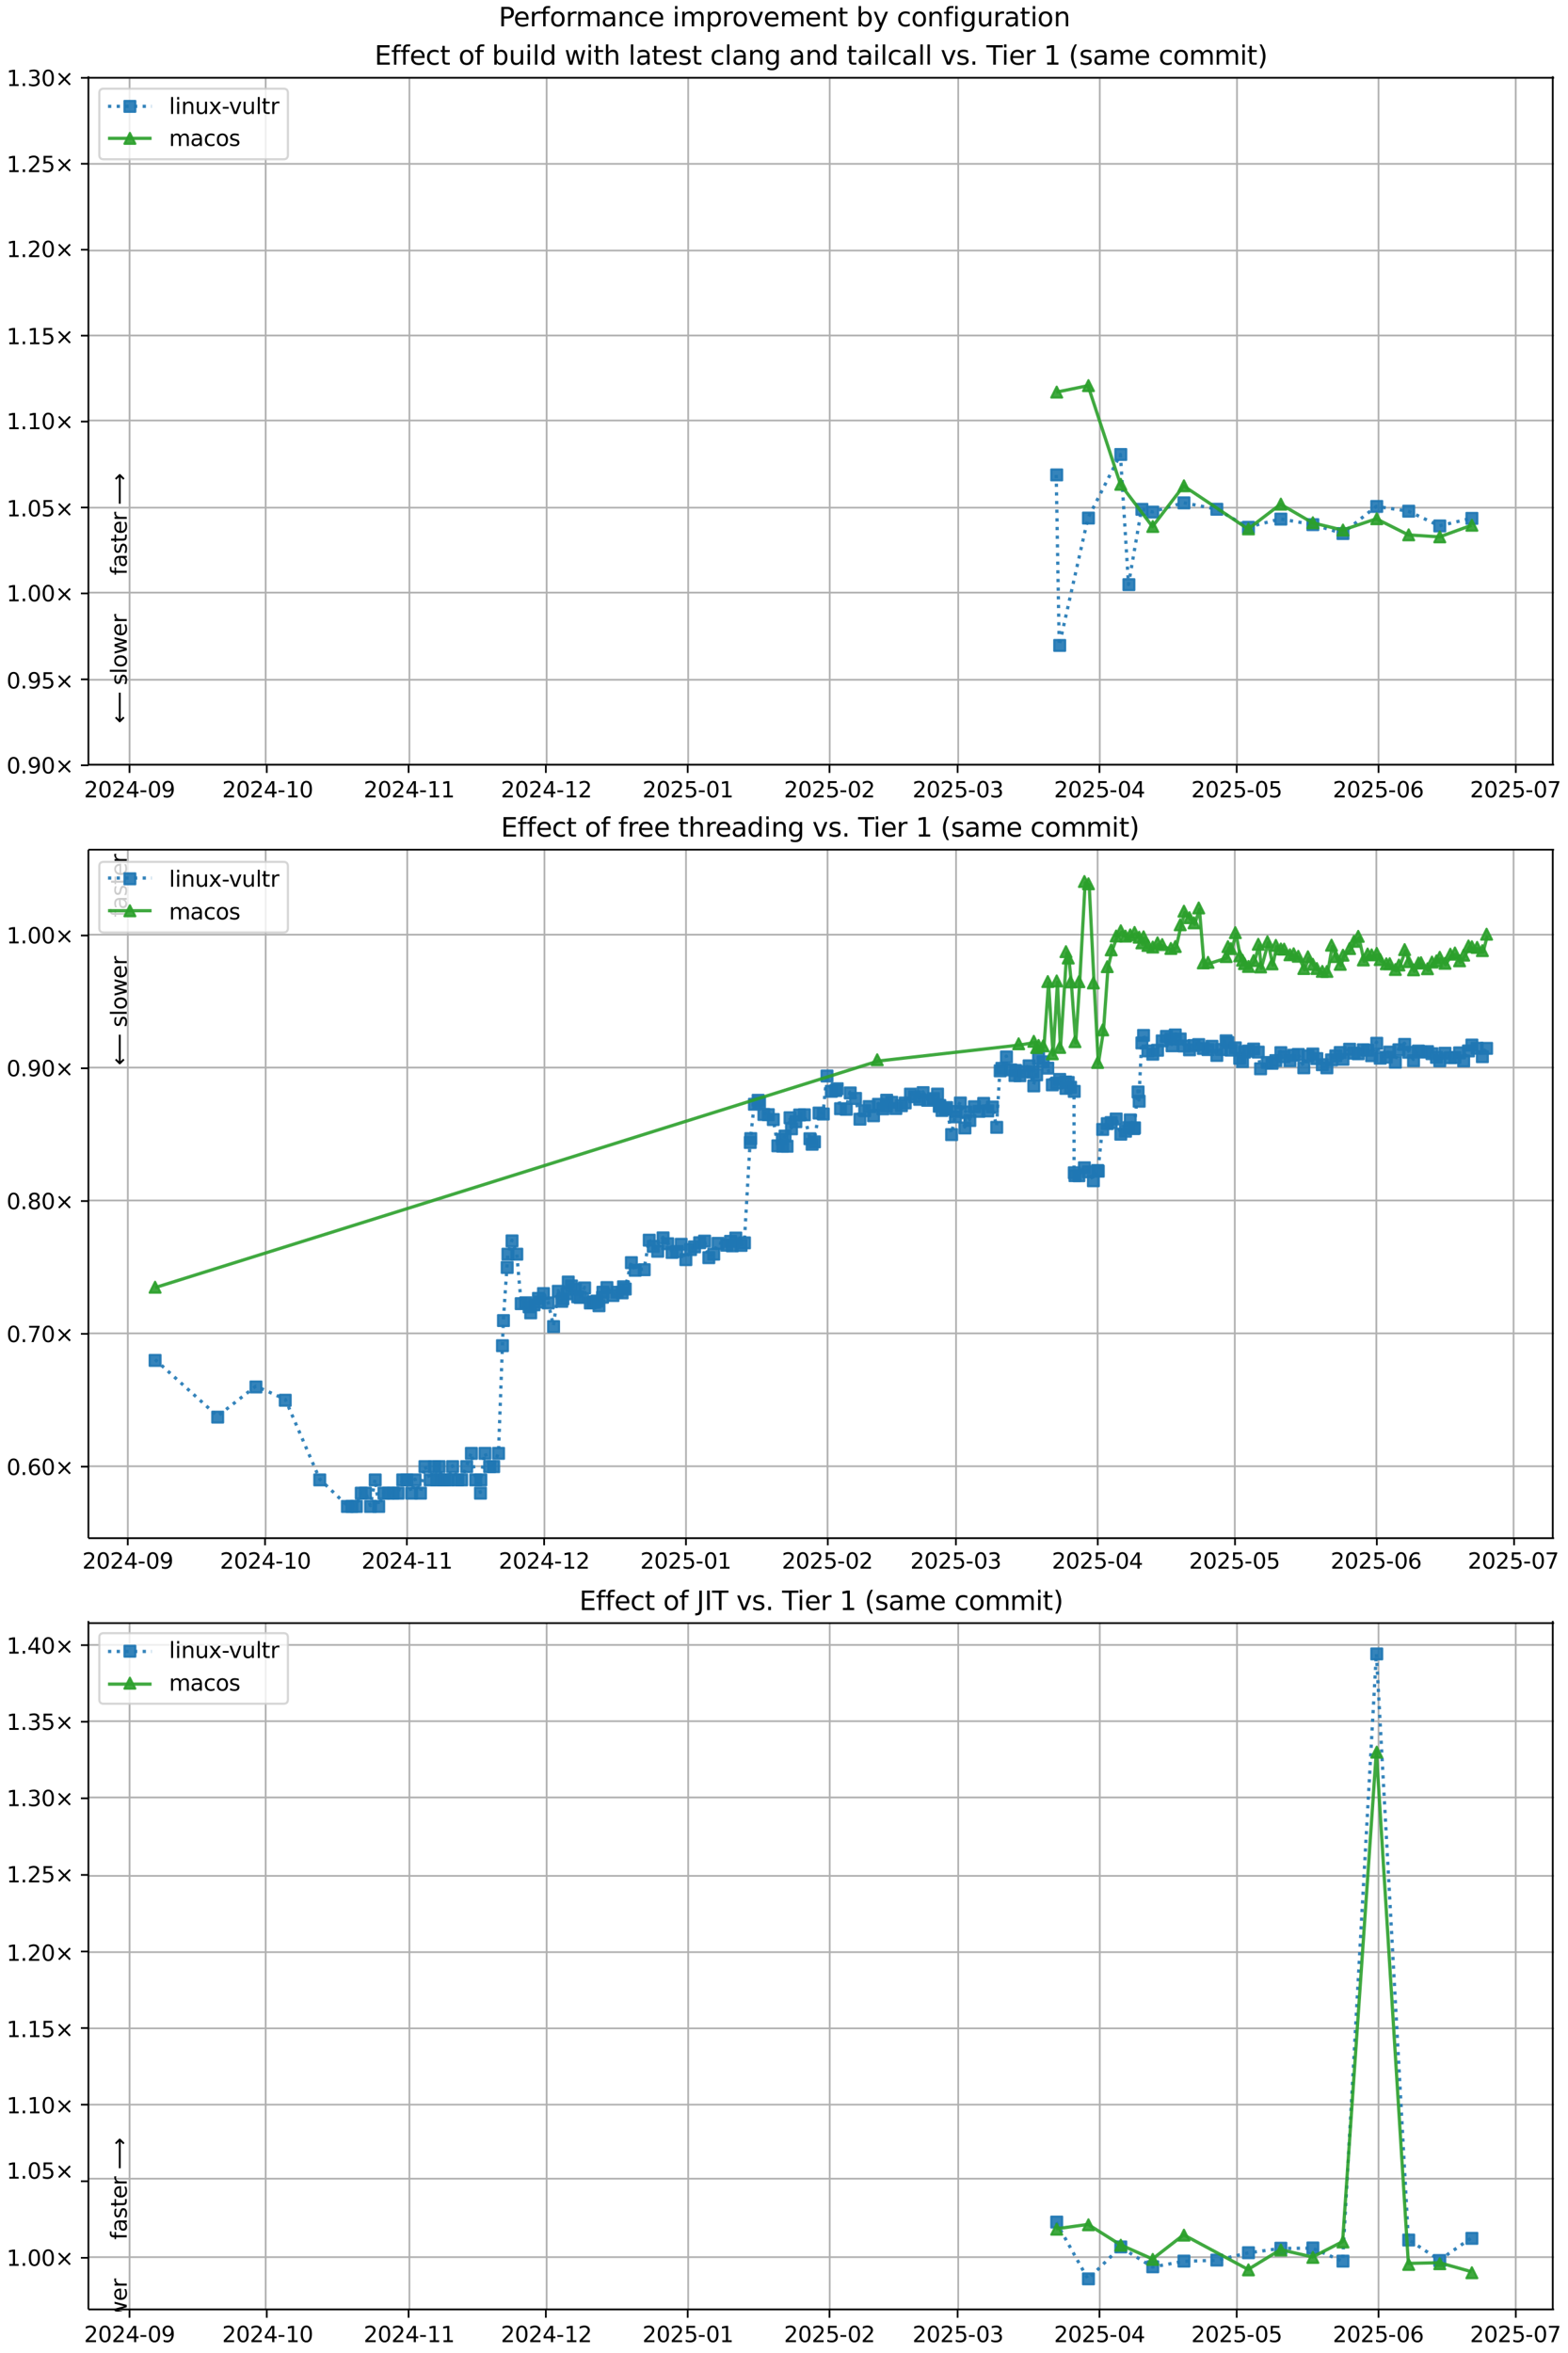 <?xml version="1.0" encoding="UTF-8"?>
<!DOCTYPE svg  PUBLIC '-//W3C//DTD SVG 1.1//EN'  'http://www.w3.org/Graphics/SVG/1.1/DTD/svg11.dtd'>
<svg width="720pt" height="1080pt" version="1.1" viewBox="0 0 720 1080" xmlns="http://www.w3.org/2000/svg" xmlns:xlink="http://www.w3.org/1999/xlink">
<defs>
<style type="text/css">*{stroke-linejoin: round; stroke-linecap: butt}</style>
</defs>
<path d="m0 1080h720v-1080h-720z" fill="#fff"/>
<path d="m40.6 351h673v-316h-673z" fill="#fff"/>
<path d="m59.5 351v-316" clip-path="url(#i)" fill="none" stroke="#b0b0b0" stroke-linecap="square" stroke-width=".8"/>
<defs>
<path id="g" d="m0 0v3.5" stroke="#000" stroke-width=".8"/>
</defs>
<use x="59.463" y="351.265" stroke="#000000" stroke-width=".8" xlink:href="#g"/>
<g transform="translate(38.6 366) scale(.1 -.1)">
<defs>
<path id="d" transform="scale(.016)" d="m1228 531h2203v-531h-2962v531q359 372 979 998 621 627 780 809 303 340 423 576 121 236 121 464 0 372-261 606-261 235-680 235-297 0-627-103-329-103-704-313v638q381 153 712 231 332 78 607 78 725 0 1156-363 431-362 431-968 0-288-108-546-107-257-392-607-78-91-497-524-418-433-1181-1211z"/>
<path id="c" transform="scale(.016)" d="m2034 4250q-487 0-733-480-245-479-245-1442 0-959 245-1439 246-480 733-480 491 0 736 480 246 480 246 1439 0 963-246 1442-245 480-736 480zm0 500q785 0 1199-621 414-620 414-1801 0-1178-414-1799-414-620-1199-620-784 0-1198 620-414 621-414 1799 0 1181 414 1801 414 621 1198 621z"/>
<path id="v" transform="scale(.016)" d="m2419 4116-1594-2491h1594v2491zm-166 550h794v-3041h666v-525h-666v-1100h-628v1100h-2106v609l1940 2957z"/>
<path id="f" transform="scale(.016)" d="m313 2009h1684v-512h-1684v512z"/>
<path id="ad" transform="scale(.016)" d="m703 97v575q238-113 481-172 244-59 479-59 625 0 954 420 330 420 377 1277-181-269-460-413-278-144-615-144-700 0-1108 423-408 424-408 1159 0 718 425 1152 425 435 1131 435 810 0 1236-621 427-620 427-1801 0-1103-524-1761-523-658-1407-658-238 0-482 47-243 47-506 141zm1256 1978q425 0 673 290 249 291 249 798 0 503-249 795-248 292-673 292t-673-292-248-795q0-507 248-798 248-290 673-290z"/>
</defs>
<use xlink:href="#d"/>
<use transform="translate(63.6)" xlink:href="#c"/>
<use transform="translate(127)" xlink:href="#d"/>
<use transform="translate(191)" xlink:href="#v"/>
<use transform="translate(254)" xlink:href="#f"/>
<use transform="translate(291)" xlink:href="#c"/>
<use transform="translate(354)" xlink:href="#ad"/>
</g>
<path d="m122 351v-316" clip-path="url(#i)" fill="none" stroke="#b0b0b0" stroke-linecap="square" stroke-width=".8"/>
<use x="122.49" y="351.265" stroke="#000000" stroke-width=".8" xlink:href="#g"/>
<g transform="translate(102 366) scale(.1 -.1)">
<defs>
<path id="e" transform="scale(.016)" d="m794 531h1031v3560l-1122-225v575l1116 225h631v-4135h1031v-531h-2687v531z"/>
</defs>
<use xlink:href="#d"/>
<use transform="translate(63.6)" xlink:href="#c"/>
<use transform="translate(127)" xlink:href="#d"/>
<use transform="translate(191)" xlink:href="#v"/>
<use transform="translate(254)" xlink:href="#f"/>
<use transform="translate(291)" xlink:href="#e"/>
<use transform="translate(354)" xlink:href="#c"/>
</g>
<path d="m188 351v-316" clip-path="url(#i)" fill="none" stroke="#b0b0b0" stroke-linecap="square" stroke-width=".8"/>
<use x="187.618" y="351.265" stroke="#000000" stroke-width=".8" xlink:href="#g"/>
<g transform="translate(167 366) scale(.1 -.1)">
<use xlink:href="#d"/>
<use transform="translate(63.6)" xlink:href="#c"/>
<use transform="translate(127)" xlink:href="#d"/>
<use transform="translate(191)" xlink:href="#v"/>
<use transform="translate(254)" xlink:href="#f"/>
<use transform="translate(291)" xlink:href="#e"/>
<use transform="translate(354)" xlink:href="#e"/>
</g>
<path d="m251 351v-316" clip-path="url(#i)" fill="none" stroke="#b0b0b0" stroke-linecap="square" stroke-width=".8"/>
<use x="250.645" y="351.265" stroke="#000000" stroke-width=".8" xlink:href="#g"/>
<g transform="translate(230 366) scale(.1 -.1)">
<use xlink:href="#d"/>
<use transform="translate(63.6)" xlink:href="#c"/>
<use transform="translate(127)" xlink:href="#d"/>
<use transform="translate(191)" xlink:href="#v"/>
<use transform="translate(254)" xlink:href="#f"/>
<use transform="translate(291)" xlink:href="#e"/>
<use transform="translate(354)" xlink:href="#d"/>
</g>
<path d="m316 351v-316" clip-path="url(#i)" fill="none" stroke="#b0b0b0" stroke-linecap="square" stroke-width=".8"/>
<use x="315.773" y="351.265" stroke="#000000" stroke-width=".8" xlink:href="#g"/>
<g transform="translate(295 366) scale(.1 -.1)">
<defs>
<path id="h" transform="scale(.016)" d="m691 4666h2478v-532h-1900v-1143q137 47 274 70 138 23 276 23 781 0 1237-428 457-428 457-1159 0-753-469-1171-469-417-1322-417-294 0-599 50-304 50-629 150v635q281-153 581-228t634-75q541 0 856 284 316 284 316 772 0 487-316 771-315 285-856 285-253 0-505-56-251-56-513-175v2344z"/>
</defs>
<use xlink:href="#d"/>
<use transform="translate(63.6)" xlink:href="#c"/>
<use transform="translate(127)" xlink:href="#d"/>
<use transform="translate(191)" xlink:href="#h"/>
<use transform="translate(254)" xlink:href="#f"/>
<use transform="translate(291)" xlink:href="#c"/>
<use transform="translate(354)" xlink:href="#e"/>
</g>
<path d="m381 351v-316" clip-path="url(#i)" fill="none" stroke="#b0b0b0" stroke-linecap="square" stroke-width=".8"/>
<use x="380.901" y="351.265" stroke="#000000" stroke-width=".8" xlink:href="#g"/>
<g transform="translate(360 366) scale(.1 -.1)">
<use xlink:href="#d"/>
<use transform="translate(63.6)" xlink:href="#c"/>
<use transform="translate(127)" xlink:href="#d"/>
<use transform="translate(191)" xlink:href="#h"/>
<use transform="translate(254)" xlink:href="#f"/>
<use transform="translate(291)" xlink:href="#c"/>
<use transform="translate(354)" xlink:href="#d"/>
</g>
<path d="m440 351v-316" clip-path="url(#i)" fill="none" stroke="#b0b0b0" stroke-linecap="square" stroke-width=".8"/>
<use x="439.726" y="351.265" stroke="#000000" stroke-width=".8" xlink:href="#g"/>
<g transform="translate(419 366) scale(.1 -.1)">
<defs>
<path id="ae" transform="scale(.016)" d="m2597 2516q453-97 707-404 255-306 255-756 0-690-475-1069-475-378-1350-378-293 0-604 58t-642 174v609q262-153 574-231 313-78 654-78 593 0 904 234t311 681q0 413-289 645-289 233-804 233h-544v519h569q465 0 712 186t247 536q0 359-255 551-254 193-729 193-260 0-557-57-297-56-653-174v562q360 100 674 150t592 50q719 0 1137-327 419-326 419-882 0-388-222-655t-631-370z"/>
</defs>
<use xlink:href="#d"/>
<use transform="translate(63.6)" xlink:href="#c"/>
<use transform="translate(127)" xlink:href="#d"/>
<use transform="translate(191)" xlink:href="#h"/>
<use transform="translate(254)" xlink:href="#f"/>
<use transform="translate(291)" xlink:href="#c"/>
<use transform="translate(354)" xlink:href="#ae"/>
</g>
<path d="m505 351v-316" clip-path="url(#i)" fill="none" stroke="#b0b0b0" stroke-linecap="square" stroke-width=".8"/>
<use x="504.854" y="351.265" stroke="#000000" stroke-width=".8" xlink:href="#g"/>
<g transform="translate(484 366) scale(.1 -.1)">
<use xlink:href="#d"/>
<use transform="translate(63.6)" xlink:href="#c"/>
<use transform="translate(127)" xlink:href="#d"/>
<use transform="translate(191)" xlink:href="#h"/>
<use transform="translate(254)" xlink:href="#f"/>
<use transform="translate(291)" xlink:href="#c"/>
<use transform="translate(354)" xlink:href="#v"/>
</g>
<path d="m568 351v-316" clip-path="url(#i)" fill="none" stroke="#b0b0b0" stroke-linecap="square" stroke-width=".8"/>
<use x="567.881" y="351.265" stroke="#000000" stroke-width=".8" xlink:href="#g"/>
<g transform="translate(547 366) scale(.1 -.1)">
<use xlink:href="#d"/>
<use transform="translate(63.6)" xlink:href="#c"/>
<use transform="translate(127)" xlink:href="#d"/>
<use transform="translate(191)" xlink:href="#h"/>
<use transform="translate(254)" xlink:href="#f"/>
<use transform="translate(291)" xlink:href="#c"/>
<use transform="translate(354)" xlink:href="#h"/>
</g>
<path d="m633 351v-316" clip-path="url(#i)" fill="none" stroke="#b0b0b0" stroke-linecap="square" stroke-width=".8"/>
<use x="633.009" y="351.265" stroke="#000000" stroke-width=".8" xlink:href="#g"/>
<g transform="translate(612 366) scale(.1 -.1)">
<defs>
<path id="ai" transform="scale(.016)" d="m2113 2584q-425 0-674-291-248-290-248-796 0-503 248-796 249-292 674-292t673 292q248 293 248 796 0 506-248 796-248 291-673 291zm1253 1979v-575q-238 112-480 171-242 60-480 60-625 0-955-422-329-422-376-1275 184 272 462 417 279 145 613 145 703 0 1111-427 408-426 408-1160 0-719-425-1154-425-434-1131-434-810 0-1238 620-428 621-428 1799 0 1106 525 1764t1409 658q238 0 480-47t505-140z"/>
</defs>
<use xlink:href="#d"/>
<use transform="translate(63.6)" xlink:href="#c"/>
<use transform="translate(127)" xlink:href="#d"/>
<use transform="translate(191)" xlink:href="#h"/>
<use transform="translate(254)" xlink:href="#f"/>
<use transform="translate(291)" xlink:href="#c"/>
<use transform="translate(354)" xlink:href="#ai"/>
</g>
<path d="m696 351v-316" clip-path="url(#i)" fill="none" stroke="#b0b0b0" stroke-linecap="square" stroke-width=".8"/>
<use x="696.036" y="351.265" stroke="#000000" stroke-width=".8" xlink:href="#g"/>
<g transform="translate(675 366) scale(.1 -.1)">
<defs>
<path id="ah" transform="scale(.016)" d="m525 4666h3e3v-269l-1694-4397h-659l1594 4134h-2241v532z"/>
</defs>
<use xlink:href="#d"/>
<use transform="translate(63.6)" xlink:href="#c"/>
<use transform="translate(127)" xlink:href="#d"/>
<use transform="translate(191)" xlink:href="#h"/>
<use transform="translate(254)" xlink:href="#f"/>
<use transform="translate(291)" xlink:href="#c"/>
<use transform="translate(354)" xlink:href="#ah"/>
</g>
<path d="m40.6 351h673" clip-path="url(#i)" fill="none" stroke="#b0b0b0" stroke-linecap="square" stroke-width=".8"/>
<defs>
<path id="l" d="m0 0h-3.5" stroke="#000" stroke-width=".8"/>
</defs>
<use x="40.646" y="351.265" stroke="#000000" stroke-width=".8" xlink:href="#l"/>
<g transform="translate(3 355) scale(.1 -.1)">
<defs>
<path id="k" transform="scale(.016)" d="m684 794h660v-794h-660v794z"/>
<path id="m" transform="scale(.016)" d="m4488 3438-1429-1435 1429-1428-372-378-1435 1434-1434-1434-369 378 1425 1428-1425 1435 369 378 1434-1435 1435 1435 372-378z"/>
</defs>
<use xlink:href="#c"/>
<use transform="translate(63.6)" xlink:href="#k"/>
<use transform="translate(95.4)" xlink:href="#ad"/>
<use transform="translate(159)" xlink:href="#c"/>
<use transform="translate(223)" xlink:href="#m"/>
</g>
<path d="m40.6 312h673" clip-path="url(#i)" fill="none" stroke="#b0b0b0" stroke-linecap="square" stroke-width=".8"/>
<use x="40.646" y="311.823" stroke="#000000" stroke-width=".8" xlink:href="#l"/>
<g transform="translate(3 316) scale(.1 -.1)">
<use xlink:href="#c"/>
<use transform="translate(63.6)" xlink:href="#k"/>
<use transform="translate(95.4)" xlink:href="#ad"/>
<use transform="translate(159)" xlink:href="#h"/>
<use transform="translate(223)" xlink:href="#m"/>
</g>
<path d="m40.6 272h673" clip-path="url(#i)" fill="none" stroke="#b0b0b0" stroke-linecap="square" stroke-width=".8"/>
<use x="40.646" y="272.382" stroke="#000000" stroke-width=".8" xlink:href="#l"/>
<g transform="translate(3 276) scale(.1 -.1)">
<use xlink:href="#e"/>
<use transform="translate(63.6)" xlink:href="#k"/>
<use transform="translate(95.4)" xlink:href="#c"/>
<use transform="translate(159)" xlink:href="#c"/>
<use transform="translate(223)" xlink:href="#m"/>
</g>
<path d="m40.6 233h673" clip-path="url(#i)" fill="none" stroke="#b0b0b0" stroke-linecap="square" stroke-width=".8"/>
<use x="40.646" y="232.94" stroke="#000000" stroke-width=".8" xlink:href="#l"/>
<g transform="translate(3 237) scale(.1 -.1)">
<use xlink:href="#e"/>
<use transform="translate(63.6)" xlink:href="#k"/>
<use transform="translate(95.4)" xlink:href="#c"/>
<use transform="translate(159)" xlink:href="#h"/>
<use transform="translate(223)" xlink:href="#m"/>
</g>
<path d="m40.6 193h673" clip-path="url(#i)" fill="none" stroke="#b0b0b0" stroke-linecap="square" stroke-width=".8"/>
<use x="40.646" y="193.499" stroke="#000000" stroke-width=".8" xlink:href="#l"/>
<g transform="translate(3 197) scale(.1 -.1)">
<use xlink:href="#e"/>
<use transform="translate(63.6)" xlink:href="#k"/>
<use transform="translate(95.4)" xlink:href="#e"/>
<use transform="translate(159)" xlink:href="#c"/>
<use transform="translate(223)" xlink:href="#m"/>
</g>
<path d="m40.6 154h673" clip-path="url(#i)" fill="none" stroke="#b0b0b0" stroke-linecap="square" stroke-width=".8"/>
<use x="40.646" y="154.057" stroke="#000000" stroke-width=".8" xlink:href="#l"/>
<g transform="translate(3 158) scale(.1 -.1)">
<use xlink:href="#e"/>
<use transform="translate(63.6)" xlink:href="#k"/>
<use transform="translate(95.4)" xlink:href="#e"/>
<use transform="translate(159)" xlink:href="#h"/>
<use transform="translate(223)" xlink:href="#m"/>
</g>
<path d="m40.6 115h673" clip-path="url(#i)" fill="none" stroke="#b0b0b0" stroke-linecap="square" stroke-width=".8"/>
<use x="40.646" y="114.616" stroke="#000000" stroke-width=".8" xlink:href="#l"/>
<g transform="translate(3 118) scale(.1 -.1)">
<use xlink:href="#e"/>
<use transform="translate(63.6)" xlink:href="#k"/>
<use transform="translate(95.4)" xlink:href="#d"/>
<use transform="translate(159)" xlink:href="#c"/>
<use transform="translate(223)" xlink:href="#m"/>
</g>
<path d="m40.6 75.2h673" clip-path="url(#i)" fill="none" stroke="#b0b0b0" stroke-linecap="square" stroke-width=".8"/>
<use x="40.646" y="75.174" stroke="#000000" stroke-width=".8" xlink:href="#l"/>
<g transform="translate(3 79) scale(.1 -.1)">
<use xlink:href="#e"/>
<use transform="translate(63.6)" xlink:href="#k"/>
<use transform="translate(95.4)" xlink:href="#d"/>
<use transform="translate(159)" xlink:href="#h"/>
<use transform="translate(223)" xlink:href="#m"/>
</g>
<path d="m40.6 35.7h673" clip-path="url(#i)" fill="none" stroke="#b0b0b0" stroke-linecap="square" stroke-width=".8"/>
<use x="40.646" y="35.733" stroke="#000000" stroke-width=".8" xlink:href="#l"/>
<g transform="translate(3 39.5) scale(.1 -.1)">
<use xlink:href="#e"/>
<use transform="translate(63.6)" xlink:href="#k"/>
<use transform="translate(95.4)" xlink:href="#ae"/>
<use transform="translate(159)" xlink:href="#c"/>
<use transform="translate(223)" xlink:href="#m"/>
</g>
<path d="m485 218 1.37 78.3 13.2-58.5 14.9-29.2 3.72 59.7 5.97-34.6 4.98 1.27 14.3-4.23 15.1 2.93 14.5 8.27 14.9-3.75 14.7 2.54 13.8 4.09 15.5-12.4 14.7 2.18 14.3 6.76 14.7-3.47" clip-path="url(#i)" fill="none" stroke="#1f77b4" stroke-dasharray="1.5,2.475" stroke-opacity=".9" stroke-width="1.5"/>
<defs>
<path id="a" d="m-2.5 2.5h5v-5h-5z" stroke="#1f77b4" stroke-opacity=".9"/>
</defs>
<g clip-path="url(#i)" fill="#1f77b4" fill-opacity=".9" stroke="#1f77b4" stroke-opacity=".9">
<use x="485.223" y="217.973" xlink:href="#a"/>
<use x="486.597" y="296.237" xlink:href="#a"/>
<use x="499.8" y="237.787" xlink:href="#a"/>
<use x="514.652" y="208.61" xlink:href="#a"/>
<use x="518.375" y="268.348" xlink:href="#a"/>
<use x="524.348" y="233.78" xlink:href="#a"/>
<use x="529.329" y="235.05" xlink:href="#a"/>
<use x="543.65" y="230.816" xlink:href="#a"/>
<use x="558.753" y="233.746" xlink:href="#a"/>
<use x="573.269" y="242.019" xlink:href="#a"/>
<use x="588.156" y="238.266" xlink:href="#a"/>
<use x="602.844" y="240.808" xlink:href="#a"/>
<use x="616.667" y="244.895" xlink:href="#a"/>
<use x="632.182" y="232.452" xlink:href="#a"/>
<use x="646.852" y="234.631" xlink:href="#a"/>
<use x="661.114" y="241.39" xlink:href="#a"/>
<use x="675.863" y="237.923" xlink:href="#a"/>
</g>
<path d="m485 180 14.6-2.98 14.9 45.3 14.7 19.4 14.3-18.7 29.6 19.8 14.9-11.4 14.7 8.54 13.8 3.35 15.5-5.19 14.7 7.39 14.3 0.914 14.7-5.32" clip-path="url(#i)" fill="none" stroke="#2ca02c" stroke-linecap="square" stroke-opacity=".9" stroke-width="1.5"/>
<defs>
<path id="b" d="m0-2.5-2.5 5h5z" stroke="#2ca02c" stroke-opacity=".9"/>
</defs>
<g clip-path="url(#i)" fill="#2ca02c" fill-opacity=".9" stroke="#2ca02c" stroke-opacity=".9">
<use x="485.223" y="179.969" xlink:href="#b"/>
<use x="499.8" y="176.993" xlink:href="#b"/>
<use x="514.652" y="222.294" xlink:href="#b"/>
<use x="529.329" y="241.649" xlink:href="#b"/>
<use x="543.65" y="222.988" xlink:href="#b"/>
<use x="573.269" y="242.767" xlink:href="#b"/>
<use x="588.156" y="231.393" xlink:href="#b"/>
<use x="602.844" y="239.933" xlink:href="#b"/>
<use x="616.667" y="243.286" xlink:href="#b"/>
<use x="632.182" y="238.099" xlink:href="#b"/>
<use x="646.852" y="245.49" xlink:href="#b"/>
<use x="661.114" y="246.404" xlink:href="#b"/>
<use x="675.863" y="241.083" xlink:href="#b"/>
</g>
<path d="m40.6 351v-316" fill="none" stroke="#000" stroke-linecap="square" stroke-width=".8"/>
<path d="m713 351v-316" fill="none" stroke="#000" stroke-linecap="square" stroke-width=".8"/>
<path d="m40.6 351h673" fill="none" stroke="#000" stroke-linecap="square" stroke-width=".8"/>
<path d="m40.6 35.7h673" fill="none" stroke="#000" stroke-linecap="square" stroke-width=".8"/>
<g clip-path="url(#i)">
<g transform="translate(58.2 264) rotate(-90) scale(.1 -.1)">
<defs>
<path id="y" transform="scale(.016)" d="m2375 4863v-479h-550q-309 0-430-125-120-125-120-450v-309h947v-447h-947v-3053h-578v3053h-550v447h550v244q0 584 272 851 272 268 862 268h544z"/>
<path id="r" transform="scale(.016)" d="m2194 1759q-697 0-966-159t-269-544q0-306 202-486 202-179 548-179 479 0 768 339t289 901v128h-572zm1147 238v-2e3h-575v531q-197-318-491-470t-719-152q-537 0-855 302-317 302-317 808 0 590 395 890 396 300 1180 300h807v57q0 397-261 614t-733 217q-300 0-585-72-284-72-546-216v532q315 122 612 182 297 61 578 61 760 0 1135-394 375-393 375-1193z"/>
<path id="s" transform="scale(.016)" d="m2834 3397v-544q-243 125-506 187-262 63-544 63-428 0-642-131t-214-394q0-200 153-314t616-217l197-44q612-131 870-370t258-667q0-488-386-773-386-284-1061-284-281 0-586 55t-642 164v594q319-166 628-249 309-82 613-82 406 0 624 139 219 139 219 392 0 234-158 359-157 125-692 241l-200 47q-534 112-772 345-237 233-237 639 0 494 350 762 350 269 994 269 318 0 599-47 282-46 519-140z"/>
<path id="p" transform="scale(.016)" d="m1172 4494v-994h1184v-447h-1184v-1900q0-428 117-550t477-122h590v-481h-590q-666 0-919 248-253 249-253 905v1900h-422v447h422v994h578z"/>
<path id="n" transform="scale(.016)" d="m3597 1894v-281h-2644q38-594 358-905t892-311q331 0 642 81t618 244v-544q-310-131-635-200t-659-69q-838 0-1327 487-489 488-489 1320 0 859 464 1363 464 505 1252 505 706 0 1117-455 411-454 411-1235zm-575 169q-6 471-264 752-258 282-683 282-481 0-770-272t-333-766l2050 4z"/>
<path id="q" transform="scale(.016)" d="m2631 2963q-97 56-211 82-114 27-251 27-488 0-749-317t-261-911v-1844h-578v3500h578v-544q182 319 472 473 291 155 707 155 59 0 131-8 72-7 159-23l3-590z"/>
<path id="ap" transform="scale(.016)" d="m8863 2147v-281l-1229-1228-375 375 729 728h-7622v531h7622l-729 728 375 375 1229-1228z"/>
</defs>
<use xlink:href="#y"/>
<use transform="translate(35.2)" xlink:href="#r"/>
<use transform="translate(96.5)" xlink:href="#s"/>
<use transform="translate(149)" xlink:href="#p"/>
<use transform="translate(188)" xlink:href="#n"/>
<use transform="translate(249)" xlink:href="#q"/>
<use transform="translate(290)" xlink:href="#DejaVuSans-20"/>
<use transform="translate(322)" xlink:href="#ap"/>
</g>
</g>
<g clip-path="url(#i)">
<g transform="translate(58.2 332) rotate(-90) scale(.1 -.1)">
<defs>
<path id="aq" transform="scale(.016)" d="m313 1866v281l1228 1228 375-375-728-728h7621v-531h-7621l728-728-375-375-1228 1228z"/>
<path id="x" transform="scale(.016)" d="m603 4863h575v-4863h-575v4863z"/>
<path id="t" transform="scale(.016)" d="m1959 3097q-462 0-731-361t-269-989 267-989q268-361 733-361 460 0 728 362 269 363 269 988 0 622-269 986-268 364-728 364zm0 487q750 0 1178-488 429-487 429-1349 0-859-429-1349-428-489-1178-489-753 0-1180 489-426 490-426 1349 0 862 426 1349 427 488 1180 488z"/>
<path id="af" transform="scale(.016)" d="m269 3500h575l719-2731 715 2731h678l719-2731 716 2731h575l-916-3500h-678l-753 2869-756-2869h-679l-915 3500z"/>
</defs>
<use xlink:href="#aq"/>
<use transform="translate(143)" xlink:href="#DejaVuSans-20"/>
<use transform="translate(175)" xlink:href="#s"/>
<use transform="translate(227)" xlink:href="#x"/>
<use transform="translate(255)" xlink:href="#t"/>
<use transform="translate(316)" xlink:href="#af"/>
<use transform="translate(398)" xlink:href="#n"/>
<use transform="translate(460)" xlink:href="#q"/>
</g>
</g>
<g transform="translate(172 29.7) scale(.12 -.12)">
<defs>
<path id="am" transform="scale(.016)" d="m628 4666h2950v-532h-2319v-1381h2222v-531h-2222v-1691h2375v-531h-3006v4666z"/>
<path id="z" transform="scale(.016)" d="m3122 3366v-538q-244 135-489 202t-495 67q-560 0-870-355-309-354-309-995t309-996q310-354 870-354 250 0 495 67t489 202v-532q-241-112-499-168-257-57-548-57-791 0-1257 497-465 497-465 1341 0 856 470 1346 471 491 1290 491 265 0 518-55 253-54 491-163z"/>
<path id="as" transform="scale(.016)" d="m3116 1747q0 634-261 995t-717 361q-457 0-718-361t-261-995 261-995 718-361q456 0 717 361t261 995zm-1957 1222q182 312 458 463 277 152 661 152 638 0 1036-506 399-506 399-1331t-399-1332q-398-506-1036-506-384 0-661 152-276 152-458 464v-525h-578v4863h578v-1894z"/>
<path id="ab" transform="scale(.016)" d="m544 1381v2119h575v-2097q0-497 193-746 194-248 582-248 465 0 735 297 271 297 271 810v1984h575v-3500h-575v538q-209-319-486-474-276-155-642-155-603 0-916 375-312 375-312 1097zm1447 2203z"/>
<path id="u" transform="scale(.016)" d="m603 3500h575v-3500h-575v3500zm0 1363h575v-729h-575v729z"/>
<path id="al" transform="scale(.016)" d="m2906 2969v1894h575v-4863h-575v525q-181-312-458-464-276-152-664-152-634 0-1033 506-398 507-398 1332t398 1331q399 506 1033 506 388 0 664-152 277-151 458-463zm-1959-1222q0-634 261-995t717-361 718 361q263 361 263 995t-263 995q-262 361-718 361t-717-361-261-995z"/>
<path id="ar" transform="scale(.016)" d="m3513 2113v-2113h-575v2094q0 497-194 743-194 247-581 247-466 0-735-297-269-296-269-809v-1978h-578v4863h578v-1907q207 316 486 472 280 156 646 156 603 0 912-373 310-373 310-1098z"/>
<path id="aa" transform="scale(.016)" d="m3513 2113v-2113h-575v2094q0 497-194 743-194 247-581 247-466 0-735-297-269-296-269-809v-1978h-578v3500h578v-544q207 316 486 472 280 156 646 156 603 0 912-373 310-373 310-1098z"/>
<path id="ak" transform="scale(.016)" d="m2906 1791q0 625-258 968-257 344-723 344-462 0-720-344-258-343-258-968 0-622 258-966t720-344q466 0 723 344 258 344 258 966zm575-1357q0-893-397-1329-396-436-1215-436-303 0-572 45t-522 139v559q253-137 500-202 247-66 503-66 566 0 847 295t281 892v285q-178-310-456-463t-666-153q-643 0-1037 490-394 491-394 1301 0 812 394 1302 394 491 1037 491 388 0 666-153t456-462v531h575v-3066z"/>
<path id="ac" transform="scale(.016)" d="m191 3500h609l1094-2937 1094 2937h609l-1313-3500h-781l-1312 3500z"/>
<path id="ag" transform="scale(.016)" d="m-19 4666h3947v-532h-1656v-4134h-634v4134h-1657v532z"/>
<path id="ao" transform="scale(.016)" d="m1984 4856q-418-718-622-1422-203-703-203-1425 0-721 205-1429t620-1424h-500q-468 735-701 1444t-233 1409q0 697 231 1403 232 707 703 1444h500z"/>
<path id="w" transform="scale(.016)" d="m3328 2828q216 388 516 572t706 184q547 0 844-383 297-382 297-1088v-2113h-578v2094q0 503-179 746-178 244-543 244-447 0-707-297-259-296-259-809v-1978h-578v2094q0 506-178 748t-550 242q-441 0-701-298-259-298-259-808v-1978h-578v3500h578v-544q197 322 472 475t653 153q382 0 649-194 267-193 395-562z"/>
<path id="an" transform="scale(.016)" d="m513 4856h500q468-737 701-1444 233-706 233-1403 0-700-233-1409t-701-1444h-500q415 716 620 1424t205 1429q0 722-205 1425-205 704-620 1422z"/>
</defs>
<use xlink:href="#am"/>
<use transform="translate(63.2)" xlink:href="#y"/>
<use transform="translate(98.4)" xlink:href="#y"/>
<use transform="translate(134)" xlink:href="#n"/>
<use transform="translate(195)" xlink:href="#z"/>
<use transform="translate(250)" xlink:href="#p"/>
<use transform="translate(289)" xlink:href="#DejaVuSans-20"/>
<use transform="translate(321)" xlink:href="#t"/>
<use transform="translate(382)" xlink:href="#y"/>
<use transform="translate(417)" xlink:href="#DejaVuSans-20"/>
<use transform="translate(449)" xlink:href="#as"/>
<use transform="translate(513)" xlink:href="#ab"/>
<use transform="translate(576)" xlink:href="#u"/>
<use transform="translate(604)" xlink:href="#x"/>
<use transform="translate(632)" xlink:href="#al"/>
<use transform="translate(695)" xlink:href="#DejaVuSans-20"/>
<use transform="translate(727)" xlink:href="#af"/>
<use transform="translate(809)" xlink:href="#u"/>
<use transform="translate(837)" xlink:href="#p"/>
<use transform="translate(876)" xlink:href="#ar"/>
<use transform="translate(939)" xlink:href="#DejaVuSans-20"/>
<use transform="translate(971)" xlink:href="#x"/>
<use transform="translate(999)" xlink:href="#r"/>
<use transform="translate(1060)" xlink:href="#p"/>
<use transform="translate(1099)" xlink:href="#n"/>
<use transform="translate(1161)" xlink:href="#s"/>
<use transform="translate(1213)" xlink:href="#p"/>
<use transform="translate(1252)" xlink:href="#DejaVuSans-20"/>
<use transform="translate(1284)" xlink:href="#z"/>
<use transform="translate(1339)" xlink:href="#x"/>
<use transform="translate(1367)" xlink:href="#r"/>
<use transform="translate(1428)" xlink:href="#aa"/>
<use transform="translate(1491)" xlink:href="#ak"/>
<use transform="translate(1555)" xlink:href="#DejaVuSans-20"/>
<use transform="translate(1586)" xlink:href="#r"/>
<use transform="translate(1648)" xlink:href="#aa"/>
<use transform="translate(1711)" xlink:href="#al"/>
<use transform="translate(1775)" xlink:href="#DejaVuSans-20"/>
<use transform="translate(1806)" xlink:href="#p"/>
<use transform="translate(1846)" xlink:href="#r"/>
<use transform="translate(1907)" xlink:href="#u"/>
<use transform="translate(1935)" xlink:href="#x"/>
<use transform="translate(1962)" xlink:href="#z"/>
<use transform="translate(2017)" xlink:href="#r"/>
<use transform="translate(2079)" xlink:href="#x"/>
<use transform="translate(2106)" xlink:href="#x"/>
<use transform="translate(2134)" xlink:href="#DejaVuSans-20"/>
<use transform="translate(2166)" xlink:href="#ac"/>
<use transform="translate(2225)" xlink:href="#s"/>
<use transform="translate(2277)" xlink:href="#k"/>
<use transform="translate(2309)" xlink:href="#DejaVuSans-20"/>
<use transform="translate(2341)" xlink:href="#ag"/>
<use transform="translate(2399)" xlink:href="#u"/>
<use transform="translate(2427)" xlink:href="#n"/>
<use transform="translate(2488)" xlink:href="#q"/>
<use transform="translate(2529)" xlink:href="#DejaVuSans-20"/>
<use transform="translate(2561)" xlink:href="#e"/>
<use transform="translate(2625)" xlink:href="#DejaVuSans-20"/>
<use transform="translate(2656)" xlink:href="#ao"/>
<use transform="translate(2696)" xlink:href="#s"/>
<use transform="translate(2748)" xlink:href="#r"/>
<use transform="translate(2809)" xlink:href="#w"/>
<use transform="translate(2906)" xlink:href="#n"/>
<use transform="translate(2968)" xlink:href="#DejaVuSans-20"/>
<use transform="translate(3e3)" xlink:href="#z"/>
<use transform="translate(3055)" xlink:href="#t"/>
<use transform="translate(3116)" xlink:href="#w"/>
<use transform="translate(3213)" xlink:href="#w"/>
<use transform="translate(3311)" xlink:href="#u"/>
<use transform="translate(3338)" xlink:href="#p"/>
<use transform="translate(3378)" xlink:href="#an"/>
</g>
<path d="m47.6 73.1h82.6q2 0 2-2v-28.4q0-2-2-2h-82.6q-2 0-2 2v28.4q0 2 2 2z" fill="#fff" opacity=".8" stroke="#ccc"/>
<path d="m49.6 48.8h10 10" fill="none" stroke="#1f77b4" stroke-dasharray="1.5,2.475" stroke-opacity=".9" stroke-width="1.5"/>
<use x="59.646" y="48.831" fill="#1f77b4" fill-opacity=".9" stroke="#1f77b4" stroke-opacity=".9" xlink:href="#a"/>
<g transform="translate(77.6 52.3) scale(.1 -.1)">
<defs>
<path id="aj" transform="scale(.016)" d="m3513 3500-1266-1703 1331-1797h-678l-1019 1375-1018-1375h-679l1360 1831-1244 1669h678l928-1247 928 1247h679z"/>
</defs>
<use xlink:href="#x"/>
<use transform="translate(27.8)" xlink:href="#u"/>
<use transform="translate(55.6)" xlink:href="#aa"/>
<use transform="translate(119)" xlink:href="#ab"/>
<use transform="translate(182)" xlink:href="#aj"/>
<use transform="translate(242)" xlink:href="#f"/>
<use transform="translate(275)" xlink:href="#ac"/>
<use transform="translate(334)" xlink:href="#ab"/>
<use transform="translate(398)" xlink:href="#x"/>
<use transform="translate(425)" xlink:href="#p"/>
<use transform="translate(465)" xlink:href="#q"/>
</g>
<path d="m49.6 63.5h10 10" fill="none" stroke="#2ca02c" stroke-linecap="square" stroke-opacity=".9" stroke-width="1.5"/>
<use x="59.646" y="63.509" fill="#2ca02c" fill-opacity=".9" stroke="#2ca02c" stroke-opacity=".9" xlink:href="#b"/>
<g transform="translate(77.6 67) scale(.1 -.1)">
<use xlink:href="#w"/>
<use transform="translate(97.4)" xlink:href="#r"/>
<use transform="translate(159)" xlink:href="#z"/>
<use transform="translate(214)" xlink:href="#t"/>
<use transform="translate(275)" xlink:href="#s"/>
</g>
<path d="m40.6 706h673v-316h-673z" fill="#fff"/>
<path d="m58.7 706v-316" clip-path="url(#o)" fill="none" stroke="#b0b0b0" stroke-linecap="square" stroke-width=".8"/>
<use x="58.675" y="705.793" stroke="#000000" stroke-width=".8" xlink:href="#g"/>
<g transform="translate(37.8 720) scale(.1 -.1)">
<use xlink:href="#d"/>
<use transform="translate(63.6)" xlink:href="#c"/>
<use transform="translate(127)" xlink:href="#d"/>
<use transform="translate(191)" xlink:href="#v"/>
<use transform="translate(254)" xlink:href="#f"/>
<use transform="translate(291)" xlink:href="#c"/>
<use transform="translate(354)" xlink:href="#ad"/>
</g>
<path d="m122 706v-316" clip-path="url(#o)" fill="none" stroke="#b0b0b0" stroke-linecap="square" stroke-width=".8"/>
<use x="121.702" y="705.793" stroke="#000000" stroke-width=".8" xlink:href="#g"/>
<g transform="translate(101 720) scale(.1 -.1)">
<use xlink:href="#d"/>
<use transform="translate(63.6)" xlink:href="#c"/>
<use transform="translate(127)" xlink:href="#d"/>
<use transform="translate(191)" xlink:href="#v"/>
<use transform="translate(254)" xlink:href="#f"/>
<use transform="translate(291)" xlink:href="#e"/>
<use transform="translate(354)" xlink:href="#c"/>
</g>
<path d="m187 706v-316" clip-path="url(#o)" fill="none" stroke="#b0b0b0" stroke-linecap="square" stroke-width=".8"/>
<use x="186.83" y="705.793" stroke="#000000" stroke-width=".8" xlink:href="#g"/>
<g transform="translate(166 720) scale(.1 -.1)">
<use xlink:href="#d"/>
<use transform="translate(63.6)" xlink:href="#c"/>
<use transform="translate(127)" xlink:href="#d"/>
<use transform="translate(191)" xlink:href="#v"/>
<use transform="translate(254)" xlink:href="#f"/>
<use transform="translate(291)" xlink:href="#e"/>
<use transform="translate(354)" xlink:href="#e"/>
</g>
<path d="m250 706v-316" clip-path="url(#o)" fill="none" stroke="#b0b0b0" stroke-linecap="square" stroke-width=".8"/>
<use x="249.857" y="705.793" stroke="#000000" stroke-width=".8" xlink:href="#g"/>
<g transform="translate(229 720) scale(.1 -.1)">
<use xlink:href="#d"/>
<use transform="translate(63.6)" xlink:href="#c"/>
<use transform="translate(127)" xlink:href="#d"/>
<use transform="translate(191)" xlink:href="#v"/>
<use transform="translate(254)" xlink:href="#f"/>
<use transform="translate(291)" xlink:href="#e"/>
<use transform="translate(354)" xlink:href="#d"/>
</g>
<path d="m315 706v-316" clip-path="url(#o)" fill="none" stroke="#b0b0b0" stroke-linecap="square" stroke-width=".8"/>
<use x="314.985" y="705.793" stroke="#000000" stroke-width=".8" xlink:href="#g"/>
<g transform="translate(294 720) scale(.1 -.1)">
<use xlink:href="#d"/>
<use transform="translate(63.6)" xlink:href="#c"/>
<use transform="translate(127)" xlink:href="#d"/>
<use transform="translate(191)" xlink:href="#h"/>
<use transform="translate(254)" xlink:href="#f"/>
<use transform="translate(291)" xlink:href="#c"/>
<use transform="translate(354)" xlink:href="#e"/>
</g>
<path d="m380 706v-316" clip-path="url(#o)" fill="none" stroke="#b0b0b0" stroke-linecap="square" stroke-width=".8"/>
<use x="380.113" y="705.793" stroke="#000000" stroke-width=".8" xlink:href="#g"/>
<g transform="translate(359 720) scale(.1 -.1)">
<use xlink:href="#d"/>
<use transform="translate(63.6)" xlink:href="#c"/>
<use transform="translate(127)" xlink:href="#d"/>
<use transform="translate(191)" xlink:href="#h"/>
<use transform="translate(254)" xlink:href="#f"/>
<use transform="translate(291)" xlink:href="#c"/>
<use transform="translate(354)" xlink:href="#d"/>
</g>
<path d="m439 706v-316" clip-path="url(#o)" fill="none" stroke="#b0b0b0" stroke-linecap="square" stroke-width=".8"/>
<use x="438.938" y="705.793" stroke="#000000" stroke-width=".8" xlink:href="#g"/>
<g transform="translate(418 720) scale(.1 -.1)">
<use xlink:href="#d"/>
<use transform="translate(63.6)" xlink:href="#c"/>
<use transform="translate(127)" xlink:href="#d"/>
<use transform="translate(191)" xlink:href="#h"/>
<use transform="translate(254)" xlink:href="#f"/>
<use transform="translate(291)" xlink:href="#c"/>
<use transform="translate(354)" xlink:href="#ae"/>
</g>
<path d="m504 706v-316" clip-path="url(#o)" fill="none" stroke="#b0b0b0" stroke-linecap="square" stroke-width=".8"/>
<use x="504.066" y="705.793" stroke="#000000" stroke-width=".8" xlink:href="#g"/>
<g transform="translate(483 720) scale(.1 -.1)">
<use xlink:href="#d"/>
<use transform="translate(63.6)" xlink:href="#c"/>
<use transform="translate(127)" xlink:href="#d"/>
<use transform="translate(191)" xlink:href="#h"/>
<use transform="translate(254)" xlink:href="#f"/>
<use transform="translate(291)" xlink:href="#c"/>
<use transform="translate(354)" xlink:href="#v"/>
</g>
<path d="m567 706v-316" clip-path="url(#o)" fill="none" stroke="#b0b0b0" stroke-linecap="square" stroke-width=".8"/>
<use x="567.093" y="705.793" stroke="#000000" stroke-width=".8" xlink:href="#g"/>
<g transform="translate(546 720) scale(.1 -.1)">
<use xlink:href="#d"/>
<use transform="translate(63.6)" xlink:href="#c"/>
<use transform="translate(127)" xlink:href="#d"/>
<use transform="translate(191)" xlink:href="#h"/>
<use transform="translate(254)" xlink:href="#f"/>
<use transform="translate(291)" xlink:href="#c"/>
<use transform="translate(354)" xlink:href="#h"/>
</g>
<path d="m632 706v-316" clip-path="url(#o)" fill="none" stroke="#b0b0b0" stroke-linecap="square" stroke-width=".8"/>
<use x="632.221" y="705.793" stroke="#000000" stroke-width=".8" xlink:href="#g"/>
<g transform="translate(611 720) scale(.1 -.1)">
<use xlink:href="#d"/>
<use transform="translate(63.6)" xlink:href="#c"/>
<use transform="translate(127)" xlink:href="#d"/>
<use transform="translate(191)" xlink:href="#h"/>
<use transform="translate(254)" xlink:href="#f"/>
<use transform="translate(291)" xlink:href="#c"/>
<use transform="translate(354)" xlink:href="#ai"/>
</g>
<path d="m695 706v-316" clip-path="url(#o)" fill="none" stroke="#b0b0b0" stroke-linecap="square" stroke-width=".8"/>
<use x="695.248" y="705.793" stroke="#000000" stroke-width=".8" xlink:href="#g"/>
<g transform="translate(674 720) scale(.1 -.1)">
<use xlink:href="#d"/>
<use transform="translate(63.6)" xlink:href="#c"/>
<use transform="translate(127)" xlink:href="#d"/>
<use transform="translate(191)" xlink:href="#h"/>
<use transform="translate(254)" xlink:href="#f"/>
<use transform="translate(291)" xlink:href="#c"/>
<use transform="translate(354)" xlink:href="#ah"/>
</g>
<path d="m40.6 673h673" clip-path="url(#o)" fill="none" stroke="#b0b0b0" stroke-linecap="square" stroke-width=".8"/>
<use x="40.646" y="673.167" stroke="#000000" stroke-width=".8" xlink:href="#l"/>
<g transform="translate(3 677) scale(.1 -.1)">
<use xlink:href="#c"/>
<use transform="translate(63.6)" xlink:href="#k"/>
<use transform="translate(95.4)" xlink:href="#ai"/>
<use transform="translate(159)" xlink:href="#c"/>
<use transform="translate(223)" xlink:href="#m"/>
</g>
<path d="m40.6 612h673" clip-path="url(#o)" fill="none" stroke="#b0b0b0" stroke-linecap="square" stroke-width=".8"/>
<use x="40.646" y="612.222" stroke="#000000" stroke-width=".8" xlink:href="#l"/>
<g transform="translate(3 616) scale(.1 -.1)">
<use xlink:href="#c"/>
<use transform="translate(63.6)" xlink:href="#k"/>
<use transform="translate(95.4)" xlink:href="#ah"/>
<use transform="translate(159)" xlink:href="#c"/>
<use transform="translate(223)" xlink:href="#m"/>
</g>
<path d="m40.6 551h673" clip-path="url(#o)" fill="none" stroke="#b0b0b0" stroke-linecap="square" stroke-width=".8"/>
<use x="40.646" y="551.277" stroke="#000000" stroke-width=".8" xlink:href="#l"/>
<g transform="translate(3 555) scale(.1 -.1)">
<defs>
<path id="ay" transform="scale(.016)" d="m2034 2216q-450 0-708-241-257-241-257-662 0-422 257-663 258-241 708-241t709 242q260 243 260 662 0 421-258 662-257 241-711 241zm-631 268q-406 100-633 378-226 279-226 679 0 559 398 884 399 325 1092 325 697 0 1094-325t397-884q0-400-227-679-226-278-629-378 456-106 710-416 255-309 255-755 0-679-414-1042-414-362-1186-362-771 0-1186 362-414 363-414 1042 0 446 256 755 257 310 713 416zm-231 997q0-362 226-565 227-203 636-203 407 0 636 203 230 203 230 565 0 363-230 566-229 203-636 203-409 0-636-203-226-203-226-566z"/>
</defs>
<use xlink:href="#c"/>
<use transform="translate(63.6)" xlink:href="#k"/>
<use transform="translate(95.4)" xlink:href="#ay"/>
<use transform="translate(159)" xlink:href="#c"/>
<use transform="translate(223)" xlink:href="#m"/>
</g>
<path d="m40.6 490h673" clip-path="url(#o)" fill="none" stroke="#b0b0b0" stroke-linecap="square" stroke-width=".8"/>
<use x="40.646" y="490.332" stroke="#000000" stroke-width=".8" xlink:href="#l"/>
<g transform="translate(3 494) scale(.1 -.1)">
<use xlink:href="#c"/>
<use transform="translate(63.6)" xlink:href="#k"/>
<use transform="translate(95.4)" xlink:href="#ad"/>
<use transform="translate(159)" xlink:href="#c"/>
<use transform="translate(223)" xlink:href="#m"/>
</g>
<path d="m40.6 429h673" clip-path="url(#o)" fill="none" stroke="#b0b0b0" stroke-linecap="square" stroke-width=".8"/>
<use x="40.646" y="429.387" stroke="#000000" stroke-width=".8" xlink:href="#l"/>
<g transform="translate(3 433) scale(.1 -.1)">
<use xlink:href="#e"/>
<use transform="translate(63.6)" xlink:href="#k"/>
<use transform="translate(95.4)" xlink:href="#c"/>
<use transform="translate(159)" xlink:href="#c"/>
<use transform="translate(223)" xlink:href="#m"/>
</g>
<g stroke="#1f77b4" stroke-opacity=".9">
<path d="m71.2 624 28.7 26 17.6-13.8 13.5 6.09 15.8 36.6 12.7 12.2h4.12l2.23-6.09h1.93l2.34 6.09 2.13-12.2 1.61 12.2 2.4-6.09h6.53l2.1-6.09h1.88l2.23 6.09 1.58-6.09 2.47 6.09 2.05-12.2 2.37 6.09 1.98-6.09 1.07 6.09 1.07-6.09 1.55 6.09h2.65l1.99-6.09 2.31 6.09h1.86l2.31-6.09 2.16-6.09 1.99 12.2 2.19 6.09 0.158-6.09 1.91-12.2 2.14 6.09h1.85l2.24-6.09 2.25-60.9 2.05-30.5 1.89-6.09 2.19 6.09 2 22.7 2.12-0.403 1.53 1.88 0.727 2.77 1.53-3.69 2.04-2.96 0.413 1.67 1.89-3.88 2.17 4.29 2.45 10.9 2.17-16.2 1.59 4.63 0.517-1.14 1.86-2.31 0.603-5.43 1.5 1.82 1.78 1.46 1.05 3.5 1.12 0.317 2.08-4.38 2.59 6.91 1.53-0.511 0.497 0.168 1.06-0.527 0.914 2.15 1.62-3.9 0.169-2.32 1.85-2.14 2.79 3.66 1.9-1.53 2.3 0.302 0.609-2.79 0.817 1.03 2.81-12.1 1.75 3.51 4.14-0.256 2.3-13.6 1.86 2.85 2.03 2.25 2.47-6.15 2.12 2.68 2.01 4.01 2.19-0.399 1.99-3.35 2.15 7.05 2.17-4.63 1.83-1.23 2.34-1.9 2.26-0.749 1.95 7.61 2.25-1.62 1.93-4.96 4.03 0.851 1.76-1.77 0.8 2.06 1.61-3.58 2.42 3.39 1.56-1.18 2.65-46.1 0.222-1.78 1.7-15.8 1.69-1.83 0.649 1.2 1.99 5.3 2.03 0.1 2.29 2.24 2.08 12.1 2.06-2.99 0.166 3.16 1.09-4.65 0.913 4.68 1.36-13.1 0.668 5.08 2.01-3.28 1.73-3.07 2.16-0.084 2.56 11 1 2.52 1.09-1.11 2.09-13.2 1.96 0.443 1.69-17.5 2.03 7.03 2.05-0.337 0.617-0.844 1.52 9.17 2.65 0.263 1.81-7.5 2.45 2.52 2.02 9.53 2.18-3.87 2.09-1.93 1.95 4.23 2.29-5.27 2.03 2.1 1.61-1.3 0.119-2.68 2.32 0.962 1.9 2.87 2.55-1.3 1.75-1.27 2.42-4.05 1.93 1.21 2.3 1.19 1.57-3.09 2.1 3.54 2.66-0.785 1.86-2.08 0.808 5.6 0.227-0.373 1.02 2.31 1.54-0.606 0.616-0.757 2.26 12.4 1.75-8.15 0.217-2.48 2.05-3.89 2.09 11.5 0.409-7.34 1.83 3.9 2.11-6.31 2.09 2.13 2.16-3.66 1.88 3.46 2.14-1.8 1.97 9.34 1.57-26 0.794-1.14 2.11-5.22 1.97 5.93 1.94 2.62 0.278-2.36 1.95 2.42 1.88-1.84 2.37-2.69 1.69 2.84 0.453 6.36 1.31-5.06 0.884-7.59 2.11 1.58 2.12 2.92 2.07 7.68 2.02-0.821 1.37-1.69 2.74 1.2 0.135 2.93 1.05-2.74 1.08 2.22 1.68 1.89 0.022 37.3 0.315 1.33 1.8 0.028 2.53-3.65 1.86 1.87 2.26 4.09 1.93-4.68 0.311 0.301 2.03-19.2 2.09-2.67 1.81-0.512 2.28-1.62 2.13 6.98 2.16-1.34 1.56-1.67 0.607-3.54 1.64 4.01 0.341-0.36 1.62-16.5 0.503 4.25 1.26-26.8 0.753-3.45 2 7.12 2.23 1.52 2.18-1.82 2.15-4.31 1.96-2.06 2.03 1.21 0.528 3.11 1.48-4.98 2.26 1.84 1.73 3.24 2.55 1.76 2.08-1.98 2.14-0.426 2.11 1.79 2.17 0.527 1.82-1.53 2.24 4.19 2.15-2.71 2.11-4 0.832 0.823 1.35 3.45 2.04-1.05 2.02 4.84 1.29 1.46 0.891-4.31 1.84-0.511 2.38-0.919 2.13 1.4 1.05 7.66 3.15-2.9 2.12 0.389 1.75-1.25 2.31-3.64 1.5 1.86 2.67 1.85 1.7-2.54 2.12-0.334 2.55 6.12 1.88-5.44 2.27-0.9 4.34 4.92 2.09 1.45 2.14-3.66 1.98-1.85 2.01-1.53 1.27 3.1 3.04-4.61 1.98 1.81 1.98 0.267 2.36-1.84 1.95 0.227 1.85 2.5 2.36-5.69 1.58 6.84 2.81-0.46 1.56-2.36 2.6 4.66 1.64-5.71 2.61-2.47 1.87 3.63 2.22 3.84 2.25-4.43 1.18 0.497 2.97-0.242 2.06 0.965 2.07 1.68 1.51 1.59 2.4-3.48 2.46 2.06 2.1-0.079 2.13-2.13 1.88 3.67 2.22-4.56 1.56-2.69 2.41 1.46 2.41 3.88 1.93-3.82" clip-path="url(#o)" fill="none" stroke-dasharray="1.5,2.475" stroke-width="1.5"/>
<g clip-path="url(#o)" fill="#1f77b4" fill-opacity=".9">
<use x="71.216" y="624.411" xlink:href="#a"/>
<use x="99.961" y="650.439" xlink:href="#a"/>
<use x="117.523" y="636.6" xlink:href="#a"/>
<use x="130.977" y="642.695" xlink:href="#a"/>
<use x="146.822" y="679.262" xlink:href="#a"/>
<use x="159.526" y="691.451" xlink:href="#a"/>
<use x="161.6" y="691.451" xlink:href="#a"/>
<use x="163.644" y="691.451" xlink:href="#a"/>
<use x="165.876" y="685.356" xlink:href="#a"/>
<use x="167.809" y="685.356" xlink:href="#a"/>
<use x="170.151" y="691.451" xlink:href="#a"/>
<use x="172.286" y="679.262" xlink:href="#a"/>
<use x="173.897" y="691.451" xlink:href="#a"/>
<use x="176.297" y="685.356" xlink:href="#a"/>
<use x="178.42" y="685.356" xlink:href="#a"/>
<use x="180.518" y="685.356" xlink:href="#a"/>
<use x="182.823" y="685.356" xlink:href="#a"/>
<use x="184.923" y="679.262" xlink:href="#a"/>
<use x="186.808" y="679.262" xlink:href="#a"/>
<use x="189.035" y="685.356" xlink:href="#a"/>
<use x="190.611" y="679.262" xlink:href="#a"/>
<use x="193.079" y="685.356" xlink:href="#a"/>
<use x="195.129" y="673.167" xlink:href="#a"/>
<use x="197.501" y="679.262" xlink:href="#a"/>
<use x="199.485" y="673.167" xlink:href="#a"/>
<use x="200.557" y="679.262" xlink:href="#a"/>
<use x="201.629" y="673.167" xlink:href="#a"/>
<use x="203.182" y="679.262" xlink:href="#a"/>
<use x="204.127" y="679.262" xlink:href="#a"/>
<use x="205.828" y="679.262" xlink:href="#a"/>
<use x="207.817" y="673.167" xlink:href="#a"/>
<use x="210.132" y="679.262" xlink:href="#a"/>
<use x="211.988" y="679.262" xlink:href="#a"/>
<use x="214.295" y="673.167" xlink:href="#a"/>
<use x="216.451" y="667.073" xlink:href="#a"/>
<use x="218.444" y="679.262" xlink:href="#a"/>
<use x="220.63" y="685.356" xlink:href="#a"/>
<use x="220.789" y="679.262" xlink:href="#a"/>
<use x="222.697" y="667.073" xlink:href="#a"/>
<use x="224.838" y="673.167" xlink:href="#a"/>
<use x="226.688" y="673.167" xlink:href="#a"/>
<use x="228.928" y="667.073" xlink:href="#a"/>
<use x="230.719" y="617.651" xlink:href="#a"/>
<use x="231.177" y="606.128" xlink:href="#a"/>
<use x="232.885" y="581.75" xlink:href="#a"/>
<use x="233.229" y="575.655" xlink:href="#a"/>
<use x="235.123" y="569.56" xlink:href="#a"/>
<use x="237.314" y="575.655" xlink:href="#a"/>
<use x="239.315" y="598.356" xlink:href="#a"/>
<use x="241.433" y="597.953" xlink:href="#a"/>
<use x="242.963" y="599.831" xlink:href="#a"/>
<use x="243.69" y="602.597" xlink:href="#a"/>
<use x="245.222" y="598.904" xlink:href="#a"/>
<use x="247.261" y="595.948" xlink:href="#a"/>
<use x="247.674" y="597.617" xlink:href="#a"/>
<use x="249.565" y="593.736" xlink:href="#a"/>
<use x="251.738" y="598.024" xlink:href="#a"/>
<use x="254.191" y="608.882" xlink:href="#a"/>
<use x="256.364" y="592.683" xlink:href="#a"/>
<use x="257.956" y="597.312" xlink:href="#a"/>
<use x="258.472" y="596.169" xlink:href="#a"/>
<use x="260.332" y="593.858" xlink:href="#a"/>
<use x="260.935" y="588.428" xlink:href="#a"/>
<use x="262.433" y="590.251" xlink:href="#a"/>
<use x="264.211" y="591.712" xlink:href="#a"/>
<use x="265.26" y="595.208" xlink:href="#a"/>
<use x="266.382" y="595.525" xlink:href="#a"/>
<use x="268.461" y="591.147" xlink:href="#a"/>
<use x="271.056" y="598.056" xlink:href="#a"/>
<use x="272.221" y="597.72" xlink:href="#a"/>
<use x="272.584" y="597.545" xlink:href="#a"/>
<use x="273.081" y="597.713" xlink:href="#a"/>
<use x="274.138" y="597.186" xlink:href="#a"/>
<use x="275.052" y="599.337" xlink:href="#a"/>
<use x="276.675" y="595.435" xlink:href="#a"/>
<use x="276.844" y="593.117" xlink:href="#a"/>
<use x="278.695" y="590.981" xlink:href="#a"/>
<use x="281.483" y="594.642" xlink:href="#a"/>
<use x="283.383" y="593.112" xlink:href="#a"/>
<use x="285.685" y="593.414" xlink:href="#a"/>
<use x="286.294" y="590.623" xlink:href="#a"/>
<use x="287.111" y="591.65" xlink:href="#a"/>
<use x="289.918" y="579.54" xlink:href="#a"/>
<use x="291.672" y="583.047" xlink:href="#a"/>
<use x="295.817" y="582.791" xlink:href="#a"/>
<use x="298.116" y="569.22" xlink:href="#a"/>
<use x="299.972" y="572.068" xlink:href="#a"/>
<use x="302.003" y="574.32" xlink:href="#a"/>
<use x="304.471" y="568.168" xlink:href="#a"/>
<use x="306.595" y="570.852" xlink:href="#a"/>
<use x="308.603" y="574.857" xlink:href="#a"/>
<use x="310.794" y="574.458" xlink:href="#a"/>
<use x="312.785" y="571.108" xlink:href="#a"/>
<use x="314.93" y="578.159" xlink:href="#a"/>
<use x="317.103" y="573.53" xlink:href="#a"/>
<use x="318.928" y="572.3" xlink:href="#a"/>
<use x="321.271" y="570.398" xlink:href="#a"/>
<use x="323.533" y="569.65" xlink:href="#a"/>
<use x="325.487" y="577.26" xlink:href="#a"/>
<use x="327.735" y="575.645" xlink:href="#a"/>
<use x="329.666" y="570.688" xlink:href="#a"/>
<use x="333.697" y="571.539" xlink:href="#a"/>
<use x="335.461" y="569.765" xlink:href="#a"/>
<use x="336.261" y="571.822" xlink:href="#a"/>
<use x="337.873" y="568.243" xlink:href="#a"/>
<use x="340.297" y="571.633" xlink:href="#a"/>
<use x="341.856" y="570.455" xlink:href="#a"/>
<use x="344.51" y="524.386" xlink:href="#a"/>
<use x="344.732" y="522.608" xlink:href="#a"/>
<use x="346.431" y="506.845" xlink:href="#a"/>
<use x="348.121" y="505.02" xlink:href="#a"/>
<use x="348.77" y="506.223" xlink:href="#a"/>
<use x="350.764" y="511.518" xlink:href="#a"/>
<use x="352.791" y="511.618" xlink:href="#a"/>
<use x="355.085" y="513.857" xlink:href="#a"/>
<use x="357.169" y="525.919" xlink:href="#a"/>
<use x="359.233" y="522.926" xlink:href="#a"/>
<use x="359.399" y="526.089" xlink:href="#a"/>
<use x="360.494" y="521.438" xlink:href="#a"/>
<use x="361.407" y="526.116" xlink:href="#a"/>
<use x="362.772" y="513.03" xlink:href="#a"/>
<use x="363.44" y="518.108" xlink:href="#a"/>
<use x="365.453" y="514.829" xlink:href="#a"/>
<use x="367.187" y="511.764" xlink:href="#a"/>
<use x="369.347" y="511.68" xlink:href="#a"/>
<use x="371.903" y="522.675" xlink:href="#a"/>
<use x="372.907" y="525.198" xlink:href="#a"/>
<use x="374.001" y="524.092" xlink:href="#a"/>
<use x="376.09" y="510.879" xlink:href="#a"/>
<use x="378.048" y="511.322" xlink:href="#a"/>
<use x="379.736" y="493.869" xlink:href="#a"/>
<use x="381.761" y="500.902" xlink:href="#a"/>
<use x="383.814" y="500.564" xlink:href="#a"/>
<use x="384.431" y="499.721" xlink:href="#a"/>
<use x="385.952" y="508.888" xlink:href="#a"/>
<use x="388.603" y="509.151" xlink:href="#a"/>
<use x="390.411" y="501.65" xlink:href="#a"/>
<use x="392.86" y="504.166" xlink:href="#a"/>
<use x="394.877" y="513.697" xlink:href="#a"/>
<use x="397.059" y="509.826" xlink:href="#a"/>
<use x="399.149" y="507.894" xlink:href="#a"/>
<use x="401.102" y="512.126" xlink:href="#a"/>
<use x="403.397" y="506.858" xlink:href="#a"/>
<use x="405.425" y="508.955" xlink:href="#a"/>
<use x="407.03" y="507.654" xlink:href="#a"/>
<use x="407.149" y="504.977" xlink:href="#a"/>
<use x="409.47" y="505.939" xlink:href="#a"/>
<use x="411.366" y="508.807" xlink:href="#a"/>
<use x="413.913" y="507.511" xlink:href="#a"/>
<use x="415.662" y="506.242" xlink:href="#a"/>
<use x="418.082" y="502.19" xlink:href="#a"/>
<use x="420.008" y="503.404" xlink:href="#a"/>
<use x="422.305" y="504.591" xlink:href="#a"/>
<use x="423.873" y="501.506" xlink:href="#a"/>
<use x="425.975" y="505.041" xlink:href="#a"/>
<use x="428.639" y="504.256" xlink:href="#a"/>
<use x="430.498" y="502.18" xlink:href="#a"/>
<use x="431.306" y="507.775" xlink:href="#a"/>
<use x="431.534" y="507.402" xlink:href="#a"/>
<use x="432.554" y="509.713" xlink:href="#a"/>
<use x="434.098" y="509.108" xlink:href="#a"/>
<use x="434.714" y="508.351" xlink:href="#a"/>
<use x="436.973" y="520.772" xlink:href="#a"/>
<use x="438.718" y="512.626" xlink:href="#a"/>
<use x="438.935" y="510.143" xlink:href="#a"/>
<use x="440.989" y="506.252" xlink:href="#a"/>
<use x="443.084" y="517.73" xlink:href="#a"/>
<use x="443.493" y="510.386" xlink:href="#a"/>
<use x="445.326" y="514.282" xlink:href="#a"/>
<use x="447.435" y="507.977" xlink:href="#a"/>
<use x="449.53" y="510.106" xlink:href="#a"/>
<use x="451.691" y="506.45" xlink:href="#a"/>
<use x="453.572" y="509.906" xlink:href="#a"/>
<use x="455.712" y="508.105" xlink:href="#a"/>
<use x="457.685" y="517.444" xlink:href="#a"/>
<use x="459.257" y="491.491" xlink:href="#a"/>
<use x="460.051" y="490.352" xlink:href="#a"/>
<use x="462.162" y="485.127" xlink:href="#a"/>
<use x="464.128" y="491.057" xlink:href="#a"/>
<use x="466.066" y="493.676" xlink:href="#a"/>
<use x="466.344" y="491.318" xlink:href="#a"/>
<use x="468.297" y="493.739" xlink:href="#a"/>
<use x="470.182" y="491.904" xlink:href="#a"/>
<use x="472.556" y="489.212" xlink:href="#a"/>
<use x="474.251" y="492.05" xlink:href="#a"/>
<use x="474.704" y="498.405" xlink:href="#a"/>
<use x="476.012" y="493.344" xlink:href="#a"/>
<use x="476.896" y="485.753" xlink:href="#a"/>
<use x="479.01" y="487.338" xlink:href="#a"/>
<use x="481.131" y="490.259" xlink:href="#a"/>
<use x="483.2" y="497.941" xlink:href="#a"/>
<use x="485.223" y="497.12" xlink:href="#a"/>
<use x="486.597" y="495.433" xlink:href="#a"/>
<use x="489.336" y="496.628" xlink:href="#a"/>
<use x="489.47" y="499.558" xlink:href="#a"/>
<use x="490.525" y="496.822" xlink:href="#a"/>
<use x="491.6" y="499.044" xlink:href="#a"/>
<use x="493.277" y="500.932" xlink:href="#a"/>
<use x="493.299" y="538.279" xlink:href="#a"/>
<use x="493.614" y="539.613" xlink:href="#a"/>
<use x="495.41" y="539.641" xlink:href="#a"/>
<use x="497.936" y="535.987" xlink:href="#a"/>
<use x="499.8" y="537.855" xlink:href="#a"/>
<use x="502.063" y="541.945" xlink:href="#a"/>
<use x="503.998" y="537.263" xlink:href="#a"/>
<use x="504.309" y="537.565" xlink:href="#a"/>
<use x="506.335" y="518.405" xlink:href="#a"/>
<use x="508.428" y="515.74" xlink:href="#a"/>
<use x="510.241" y="515.227" xlink:href="#a"/>
<use x="512.525" y="513.603" xlink:href="#a"/>
<use x="514.652" y="520.581" xlink:href="#a"/>
<use x="516.812" y="519.239" xlink:href="#a"/>
<use x="518.375" y="517.568" xlink:href="#a"/>
<use x="518.982" y="514.027" xlink:href="#a"/>
<use x="520.622" y="518.036" xlink:href="#a"/>
<use x="520.963" y="517.676" xlink:href="#a"/>
<use x="522.586" y="501.203" xlink:href="#a"/>
<use x="523.089" y="505.456" xlink:href="#a"/>
<use x="524.348" y="478.691" xlink:href="#a"/>
<use x="525.101" y="475.24" xlink:href="#a"/>
<use x="527.096" y="482.362" xlink:href="#a"/>
<use x="529.329" y="483.879" xlink:href="#a"/>
<use x="531.513" y="482.06" xlink:href="#a"/>
<use x="533.661" y="477.75" xlink:href="#a"/>
<use x="535.626" y="475.687" xlink:href="#a"/>
<use x="537.658" y="476.902" xlink:href="#a"/>
<use x="538.186" y="480.008" xlink:href="#a"/>
<use x="539.663" y="475.027" xlink:href="#a"/>
<use x="541.922" y="476.865" xlink:href="#a"/>
<use x="543.65" y="480.104" xlink:href="#a"/>
<use x="546.203" y="481.866" xlink:href="#a"/>
<use x="548.284" y="479.882" xlink:href="#a"/>
<use x="550.428" y="479.456" xlink:href="#a"/>
<use x="552.533" y="481.242" xlink:href="#a"/>
<use x="554.7" y="481.77" xlink:href="#a"/>
<use x="556.517" y="480.239" xlink:href="#a"/>
<use x="558.753" y="484.433" xlink:href="#a"/>
<use x="560.899" y="481.721" xlink:href="#a"/>
<use x="563.013" y="477.721" xlink:href="#a"/>
<use x="563.845" y="478.544" xlink:href="#a"/>
<use x="565.199" y="481.993" xlink:href="#a"/>
<use x="567.238" y="480.938" xlink:href="#a"/>
<use x="569.255" y="485.775" xlink:href="#a"/>
<use x="570.543" y="487.238" xlink:href="#a"/>
<use x="571.434" y="482.924" xlink:href="#a"/>
<use x="573.269" y="482.413" xlink:href="#a"/>
<use x="575.652" y="481.494" xlink:href="#a"/>
<use x="577.778" y="482.895" xlink:href="#a"/>
<use x="578.831" y="490.558" xlink:href="#a"/>
<use x="581.982" y="487.66" xlink:href="#a"/>
<use x="584.101" y="488.049" xlink:href="#a"/>
<use x="585.851" y="486.796" xlink:href="#a"/>
<use x="588.156" y="483.151" xlink:href="#a"/>
<use x="589.653" y="485.008" xlink:href="#a"/>
<use x="592.32" y="486.855" xlink:href="#a"/>
<use x="594.024" y="484.315" xlink:href="#a"/>
<use x="596.146" y="483.981" xlink:href="#a"/>
<use x="598.694" y="490.105" xlink:href="#a"/>
<use x="600.575" y="484.665" xlink:href="#a"/>
<use x="602.844" y="483.766" xlink:href="#a"/>
<use x="604.677" y="485.887" xlink:href="#a"/>
<use x="607.184" y="488.686" xlink:href="#a"/>
<use x="609.278" y="490.135" xlink:href="#a"/>
<use x="611.413" y="486.479" xlink:href="#a"/>
<use x="613.393" y="484.628" xlink:href="#a"/>
<use x="615.402" y="483.095" xlink:href="#a"/>
<use x="616.667" y="486.196" xlink:href="#a"/>
<use x="619.711" y="481.585" xlink:href="#a"/>
<use x="621.692" y="483.4" xlink:href="#a"/>
<use x="623.673" y="483.667" xlink:href="#a"/>
<use x="626.029" y="481.825" xlink:href="#a"/>
<use x="627.979" y="482.052" xlink:href="#a"/>
<use x="629.825" y="484.548" xlink:href="#a"/>
<use x="632.182" y="478.86" xlink:href="#a"/>
<use x="633.762" y="485.702" xlink:href="#a"/>
<use x="636.57" y="485.241" xlink:href="#a"/>
<use x="638.128" y="482.884" xlink:href="#a"/>
<use x="640.724" y="487.547" xlink:href="#a"/>
<use x="642.366" y="481.833" xlink:href="#a"/>
<use x="644.979" y="479.363" xlink:href="#a"/>
<use x="646.852" y="482.998" xlink:href="#a"/>
<use x="649.07" y="486.837" xlink:href="#a"/>
<use x="651.316" y="482.407" xlink:href="#a"/>
<use x="652.498" y="482.904" xlink:href="#a"/>
<use x="655.471" y="482.663" xlink:href="#a"/>
<use x="657.535" y="483.628" xlink:href="#a"/>
<use x="659.602" y="485.312" xlink:href="#a"/>
<use x="661.114" y="486.899" xlink:href="#a"/>
<use x="663.515" y="483.415" xlink:href="#a"/>
<use x="665.975" y="485.472" xlink:href="#a"/>
<use x="668.076" y="485.393" xlink:href="#a"/>
<use x="670.208" y="483.258" xlink:href="#a"/>
<use x="672.09" y="486.931" xlink:href="#a"/>
<use x="674.305" y="482.37" xlink:href="#a"/>
<use x="675.863" y="479.677" xlink:href="#a"/>
<use x="678.272" y="481.134" xlink:href="#a"/>
<use x="680.682" y="485.009" xlink:href="#a"/>
<use x="682.616" y="481.19" xlink:href="#a"/>
</g>
</g>
<g stroke="#2ca02c" stroke-opacity=".9">
<path d="m71.2 591 332-104 64.9-7.33 6.96-1.13 1.31 2.85 0.884-0.959 2.11 0.204 2.12-29.5 2.07 33.1 2.02-33.4 1.37 30.5 2.87-44 1.05 2.94 1.08 11 2.01 27.4 1.8-27.5 2.53-46 1.86 1.05 2.26 45.5 1.93 36.5 2.34-14.9 2.09-29 1.81-7.7 2.28-6.37 2.13-2.4 2.16 2.45 2.17-0.568 1.98-1.12 2.13 2.18 1.26 2.63 0.753-2.8 2 3.97 2.23 0.752 2.18-1.94 2.15 0.798 4 1.78 2-0.887 2.26-9.97 1.73-6.25 2.55 2.98 2.08 2.36 2.14-6.83 2.11 25.2 2.17-0.256 8.31-2.64 0.832-4.58 1.35 0.921 2.04-7.33 2.02 10.6 1.29 2.01 0.891 1.56 1.84 1.29 2.38-2.7 2.13-7.47 1.05 10.4 3.15-11.6 2.12 10.2 1.75-8.52 2.31 1.66 1.5 0.072 2.67 2.58 1.7-0.47 2.12 1.17 2.55 5.61 1.88-5.4 2.27 3.47 1.83 1.93 2.51 1.3 2.09 0.032 2.14-12 1.98 5.23 2.01 3.56 1.27-4.21 3.04-3.03 1.98-3.31 1.98-2.3 2.36 10.9 1.95-2.75 1.85 0.388 2.36-0.668 1.58 2.84 2.81 1.94 1.56-0.064 2.6 2.67 1.64-2.05 2.61-7.08 1.87 5.53 2.22 3.77 2.25-3.14 1.18-0.148 2.97 2.78 2.06-3.05 2.07-0.572 1.51-1.64 2.4 2.77 2.46-4.18 2.1-0.568 2.13 3.6 1.88-2.59 2.22-4.23 1.56 0.346 2.41 0.317 2.41 1.48 1.93-7.54" clip-path="url(#o)" fill="none" stroke-linecap="square" stroke-width="1.5"/>
<g clip-path="url(#o)" fill="#2ca02c" fill-opacity=".9">
<use x="71.216" y="590.826" xlink:href="#b"/>
<use x="402.809" y="486.423" xlink:href="#b"/>
<use x="467.745" y="479.091" xlink:href="#b"/>
<use x="474.704" y="477.957" xlink:href="#b"/>
<use x="476.012" y="480.803" xlink:href="#b"/>
<use x="476.896" y="479.844" xlink:href="#b"/>
<use x="479.01" y="480.048" xlink:href="#b"/>
<use x="481.131" y="450.533" xlink:href="#b"/>
<use x="483.2" y="483.677" xlink:href="#b"/>
<use x="485.223" y="450.252" xlink:href="#b"/>
<use x="486.597" y="480.758" xlink:href="#b"/>
<use x="489.47" y="436.798" xlink:href="#b"/>
<use x="490.525" y="439.734" xlink:href="#b"/>
<use x="491.6" y="450.703" xlink:href="#b"/>
<use x="493.614" y="478.115" xlink:href="#b"/>
<use x="495.41" y="450.585" xlink:href="#b"/>
<use x="497.936" y="404.603" xlink:href="#b"/>
<use x="499.8" y="405.649" xlink:href="#b"/>
<use x="502.063" y="451.152" xlink:href="#b"/>
<use x="503.998" y="487.676" xlink:href="#b"/>
<use x="506.335" y="472.726" xlink:href="#b"/>
<use x="508.428" y="443.695" xlink:href="#b"/>
<use x="510.241" y="435.991" xlink:href="#b"/>
<use x="512.525" y="429.62" xlink:href="#b"/>
<use x="514.652" y="427.221" xlink:href="#b"/>
<use x="516.812" y="429.667" xlink:href="#b"/>
<use x="518.982" y="429.099" xlink:href="#b"/>
<use x="520.963" y="427.981" xlink:href="#b"/>
<use x="523.089" y="430.156" xlink:href="#b"/>
<use x="524.348" y="432.783" xlink:href="#b"/>
<use x="525.101" y="429.979" xlink:href="#b"/>
<use x="527.096" y="433.946" xlink:href="#b"/>
<use x="529.329" y="434.697" xlink:href="#b"/>
<use x="531.513" y="432.755" xlink:href="#b"/>
<use x="533.661" y="433.553" xlink:href="#b"/>
<use x="537.658" y="435.334" xlink:href="#b"/>
<use x="539.663" y="434.448" xlink:href="#b"/>
<use x="541.922" y="424.476" xlink:href="#b"/>
<use x="543.65" y="418.23" xlink:href="#b"/>
<use x="546.203" y="421.213" xlink:href="#b"/>
<use x="548.284" y="423.578" xlink:href="#b"/>
<use x="550.428" y="416.743" xlink:href="#b"/>
<use x="552.533" y="441.965" xlink:href="#b"/>
<use x="554.7" y="441.709" xlink:href="#b"/>
<use x="563.013" y="439.066" xlink:href="#b"/>
<use x="563.845" y="434.49" xlink:href="#b"/>
<use x="565.199" y="435.411" xlink:href="#b"/>
<use x="567.238" y="428.08" xlink:href="#b"/>
<use x="569.255" y="438.725" xlink:href="#b"/>
<use x="570.543" y="440.737" xlink:href="#b"/>
<use x="571.434" y="442.297" xlink:href="#b"/>
<use x="573.269" y="443.585" xlink:href="#b"/>
<use x="575.652" y="440.881" xlink:href="#b"/>
<use x="577.778" y="433.415" xlink:href="#b"/>
<use x="578.831" y="443.825" xlink:href="#b"/>
<use x="581.982" y="432.26" xlink:href="#b"/>
<use x="584.101" y="442.43" xlink:href="#b"/>
<use x="585.851" y="433.913" xlink:href="#b"/>
<use x="588.156" y="435.575" xlink:href="#b"/>
<use x="589.653" y="435.647" xlink:href="#b"/>
<use x="592.32" y="438.232" xlink:href="#b"/>
<use x="594.024" y="437.762" xlink:href="#b"/>
<use x="596.146" y="438.934" xlink:href="#b"/>
<use x="598.694" y="444.547" xlink:href="#b"/>
<use x="600.575" y="439.144" xlink:href="#b"/>
<use x="602.844" y="442.614" xlink:href="#b"/>
<use x="604.677" y="444.542" xlink:href="#b"/>
<use x="607.184" y="445.847" xlink:href="#b"/>
<use x="609.278" y="445.879" xlink:href="#b"/>
<use x="611.413" y="433.844" xlink:href="#b"/>
<use x="613.393" y="439.071" xlink:href="#b"/>
<use x="615.402" y="442.628" xlink:href="#b"/>
<use x="616.667" y="438.422" xlink:href="#b"/>
<use x="619.711" y="435.388" xlink:href="#b"/>
<use x="621.692" y="432.075" xlink:href="#b"/>
<use x="623.673" y="429.775" xlink:href="#b"/>
<use x="626.029" y="440.634" xlink:href="#b"/>
<use x="627.979" y="437.883" xlink:href="#b"/>
<use x="629.825" y="438.271" xlink:href="#b"/>
<use x="632.182" y="437.603" xlink:href="#b"/>
<use x="633.762" y="440.439" xlink:href="#b"/>
<use x="636.57" y="442.374" xlink:href="#b"/>
<use x="638.128" y="442.311" xlink:href="#b"/>
<use x="640.724" y="444.985" xlink:href="#b"/>
<use x="642.366" y="442.938" xlink:href="#b"/>
<use x="644.979" y="435.858" xlink:href="#b"/>
<use x="646.852" y="441.385" xlink:href="#b"/>
<use x="649.07" y="445.153" xlink:href="#b"/>
<use x="651.316" y="442.01" xlink:href="#b"/>
<use x="652.498" y="441.862" xlink:href="#b"/>
<use x="655.471" y="444.646" xlink:href="#b"/>
<use x="657.535" y="441.599" xlink:href="#b"/>
<use x="659.602" y="441.027" xlink:href="#b"/>
<use x="661.114" y="439.384" xlink:href="#b"/>
<use x="663.515" y="442.152" xlink:href="#b"/>
<use x="665.975" y="437.971" xlink:href="#b"/>
<use x="668.076" y="437.403" xlink:href="#b"/>
<use x="670.208" y="441.006" xlink:href="#b"/>
<use x="672.09" y="438.416" xlink:href="#b"/>
<use x="674.305" y="434.187" xlink:href="#b"/>
<use x="675.863" y="434.533" xlink:href="#b"/>
<use x="678.272" y="434.85" xlink:href="#b"/>
<use x="680.682" y="436.328" xlink:href="#b"/>
<use x="682.616" y="428.79" xlink:href="#b"/>
</g>
</g>
<path d="m40.6 706v-316" fill="none" stroke="#000" stroke-linecap="square" stroke-width=".8"/>
<path d="m713 706v-316" fill="none" stroke="#000" stroke-linecap="square" stroke-width=".8"/>
<path d="m40.6 706h673" fill="none" stroke="#000" stroke-linecap="square" stroke-width=".8"/>
<path d="m40.6 390h673" fill="none" stroke="#000" stroke-linecap="square" stroke-width=".8"/>
<g clip-path="url(#o)">
<g transform="translate(58.2 421) rotate(-90) scale(.1 -.1)">
<use xlink:href="#y"/>
<use transform="translate(35.2)" xlink:href="#r"/>
<use transform="translate(96.5)" xlink:href="#s"/>
<use transform="translate(149)" xlink:href="#p"/>
<use transform="translate(188)" xlink:href="#n"/>
<use transform="translate(249)" xlink:href="#q"/>
<use transform="translate(290)" xlink:href="#DejaVuSans-20"/>
<use transform="translate(322)" xlink:href="#ap"/>
</g>
</g>
<g clip-path="url(#o)">
<g transform="translate(58.2 489) rotate(-90) scale(.1 -.1)">
<use xlink:href="#aq"/>
<use transform="translate(143)" xlink:href="#DejaVuSans-20"/>
<use transform="translate(175)" xlink:href="#s"/>
<use transform="translate(227)" xlink:href="#x"/>
<use transform="translate(255)" xlink:href="#t"/>
<use transform="translate(316)" xlink:href="#af"/>
<use transform="translate(398)" xlink:href="#n"/>
<use transform="translate(460)" xlink:href="#q"/>
</g>
</g>
<g transform="translate(230 384) scale(.12 -.12)">
<use xlink:href="#am"/>
<use transform="translate(63.2)" xlink:href="#y"/>
<use transform="translate(98.4)" xlink:href="#y"/>
<use transform="translate(134)" xlink:href="#n"/>
<use transform="translate(195)" xlink:href="#z"/>
<use transform="translate(250)" xlink:href="#p"/>
<use transform="translate(289)" xlink:href="#DejaVuSans-20"/>
<use transform="translate(321)" xlink:href="#t"/>
<use transform="translate(382)" xlink:href="#y"/>
<use transform="translate(417)" xlink:href="#DejaVuSans-20"/>
<use transform="translate(449)" xlink:href="#y"/>
<use transform="translate(484)" xlink:href="#q"/>
<use transform="translate(523)" xlink:href="#n"/>
<use transform="translate(585)" xlink:href="#n"/>
<use transform="translate(646)" xlink:href="#DejaVuSans-20"/>
<use transform="translate(678)" xlink:href="#p"/>
<use transform="translate(717)" xlink:href="#ar"/>
<use transform="translate(781)" xlink:href="#q"/>
<use transform="translate(820)" xlink:href="#n"/>
<use transform="translate(881)" xlink:href="#r"/>
<use transform="translate(942)" xlink:href="#al"/>
<use transform="translate(1006)" xlink:href="#u"/>
<use transform="translate(1034)" xlink:href="#aa"/>
<use transform="translate(1097)" xlink:href="#ak"/>
<use transform="translate(1161)" xlink:href="#DejaVuSans-20"/>
<use transform="translate(1192)" xlink:href="#ac"/>
<use transform="translate(1252)" xlink:href="#s"/>
<use transform="translate(1304)" xlink:href="#k"/>
<use transform="translate(1335)" xlink:href="#DejaVuSans-20"/>
<use transform="translate(1367)" xlink:href="#ag"/>
<use transform="translate(1425)" xlink:href="#u"/>
<use transform="translate(1453)" xlink:href="#n"/>
<use transform="translate(1514)" xlink:href="#q"/>
<use transform="translate(1556)" xlink:href="#DejaVuSans-20"/>
<use transform="translate(1587)" xlink:href="#e"/>
<use transform="translate(1651)" xlink:href="#DejaVuSans-20"/>
<use transform="translate(1683)" xlink:href="#ao"/>
<use transform="translate(1722)" xlink:href="#s"/>
<use transform="translate(1774)" xlink:href="#r"/>
<use transform="translate(1835)" xlink:href="#w"/>
<use transform="translate(1933)" xlink:href="#n"/>
<use transform="translate(1994)" xlink:href="#DejaVuSans-20"/>
<use transform="translate(2026)" xlink:href="#z"/>
<use transform="translate(2081)" xlink:href="#t"/>
<use transform="translate(2142)" xlink:href="#w"/>
<use transform="translate(2239)" xlink:href="#w"/>
<use transform="translate(2337)" xlink:href="#u"/>
<use transform="translate(2365)" xlink:href="#p"/>
<use transform="translate(2404)" xlink:href="#an"/>
</g>
<path d="m47.6 428h82.6q2 0 2-2v-28.4q0-2-2-2h-82.6q-2 0-2 2v28.4q0 2 2 2z" fill="#fff" opacity=".8" stroke="#ccc"/>
<path d="m49.6 403h10 10" fill="none" stroke="#1f77b4" stroke-dasharray="1.5,2.475" stroke-opacity=".9" stroke-width="1.5"/>
<use x="59.646" y="403.359" fill="#1f77b4" fill-opacity=".9" stroke="#1f77b4" stroke-opacity=".9" xlink:href="#a"/>
<g transform="translate(77.6 407) scale(.1 -.1)">
<use xlink:href="#x"/>
<use transform="translate(27.8)" xlink:href="#u"/>
<use transform="translate(55.6)" xlink:href="#aa"/>
<use transform="translate(119)" xlink:href="#ab"/>
<use transform="translate(182)" xlink:href="#aj"/>
<use transform="translate(242)" xlink:href="#f"/>
<use transform="translate(275)" xlink:href="#ac"/>
<use transform="translate(334)" xlink:href="#ab"/>
<use transform="translate(398)" xlink:href="#x"/>
<use transform="translate(425)" xlink:href="#p"/>
<use transform="translate(465)" xlink:href="#q"/>
</g>
<path d="m49.6 418h10 10" fill="none" stroke="#2ca02c" stroke-linecap="square" stroke-opacity=".9" stroke-width="1.5"/>
<use x="59.646" y="418.038" fill="#2ca02c" fill-opacity=".9" stroke="#2ca02c" stroke-opacity=".9" xlink:href="#b"/>
<g transform="translate(77.6 422) scale(.1 -.1)">
<use xlink:href="#w"/>
<use transform="translate(97.4)" xlink:href="#r"/>
<use transform="translate(159)" xlink:href="#z"/>
<use transform="translate(214)" xlink:href="#t"/>
<use transform="translate(275)" xlink:href="#s"/>
</g>
<path d="m40.6 1060h673v-316h-673z" fill="#fff"/>
<path d="m59.5 1060v-316" clip-path="url(#j)" fill="none" stroke="#b0b0b0" stroke-linecap="square" stroke-width=".8"/>
<use x="59.463" y="1060.322" stroke="#000000" stroke-width=".8" xlink:href="#g"/>
<g transform="translate(38.6 1075) scale(.1 -.1)">
<use xlink:href="#d"/>
<use transform="translate(63.6)" xlink:href="#c"/>
<use transform="translate(127)" xlink:href="#d"/>
<use transform="translate(191)" xlink:href="#v"/>
<use transform="translate(254)" xlink:href="#f"/>
<use transform="translate(291)" xlink:href="#c"/>
<use transform="translate(354)" xlink:href="#ad"/>
</g>
<path d="m122 1060v-316" clip-path="url(#j)" fill="none" stroke="#b0b0b0" stroke-linecap="square" stroke-width=".8"/>
<use x="122.49" y="1060.322" stroke="#000000" stroke-width=".8" xlink:href="#g"/>
<g transform="translate(102 1075) scale(.1 -.1)">
<use xlink:href="#d"/>
<use transform="translate(63.6)" xlink:href="#c"/>
<use transform="translate(127)" xlink:href="#d"/>
<use transform="translate(191)" xlink:href="#v"/>
<use transform="translate(254)" xlink:href="#f"/>
<use transform="translate(291)" xlink:href="#e"/>
<use transform="translate(354)" xlink:href="#c"/>
</g>
<path d="m188 1060v-316" clip-path="url(#j)" fill="none" stroke="#b0b0b0" stroke-linecap="square" stroke-width=".8"/>
<use x="187.618" y="1060.322" stroke="#000000" stroke-width=".8" xlink:href="#g"/>
<g transform="translate(167 1075) scale(.1 -.1)">
<use xlink:href="#d"/>
<use transform="translate(63.6)" xlink:href="#c"/>
<use transform="translate(127)" xlink:href="#d"/>
<use transform="translate(191)" xlink:href="#v"/>
<use transform="translate(254)" xlink:href="#f"/>
<use transform="translate(291)" xlink:href="#e"/>
<use transform="translate(354)" xlink:href="#e"/>
</g>
<path d="m251 1060v-316" clip-path="url(#j)" fill="none" stroke="#b0b0b0" stroke-linecap="square" stroke-width=".8"/>
<use x="250.645" y="1060.322" stroke="#000000" stroke-width=".8" xlink:href="#g"/>
<g transform="translate(230 1075) scale(.1 -.1)">
<use xlink:href="#d"/>
<use transform="translate(63.6)" xlink:href="#c"/>
<use transform="translate(127)" xlink:href="#d"/>
<use transform="translate(191)" xlink:href="#v"/>
<use transform="translate(254)" xlink:href="#f"/>
<use transform="translate(291)" xlink:href="#e"/>
<use transform="translate(354)" xlink:href="#d"/>
</g>
<path d="m316 1060v-316" clip-path="url(#j)" fill="none" stroke="#b0b0b0" stroke-linecap="square" stroke-width=".8"/>
<use x="315.773" y="1060.322" stroke="#000000" stroke-width=".8" xlink:href="#g"/>
<g transform="translate(295 1075) scale(.1 -.1)">
<use xlink:href="#d"/>
<use transform="translate(63.6)" xlink:href="#c"/>
<use transform="translate(127)" xlink:href="#d"/>
<use transform="translate(191)" xlink:href="#h"/>
<use transform="translate(254)" xlink:href="#f"/>
<use transform="translate(291)" xlink:href="#c"/>
<use transform="translate(354)" xlink:href="#e"/>
</g>
<path d="m381 1060v-316" clip-path="url(#j)" fill="none" stroke="#b0b0b0" stroke-linecap="square" stroke-width=".8"/>
<use x="380.901" y="1060.322" stroke="#000000" stroke-width=".8" xlink:href="#g"/>
<g transform="translate(360 1075) scale(.1 -.1)">
<use xlink:href="#d"/>
<use transform="translate(63.6)" xlink:href="#c"/>
<use transform="translate(127)" xlink:href="#d"/>
<use transform="translate(191)" xlink:href="#h"/>
<use transform="translate(254)" xlink:href="#f"/>
<use transform="translate(291)" xlink:href="#c"/>
<use transform="translate(354)" xlink:href="#d"/>
</g>
<path d="m440 1060v-316" clip-path="url(#j)" fill="none" stroke="#b0b0b0" stroke-linecap="square" stroke-width=".8"/>
<use x="439.726" y="1060.322" stroke="#000000" stroke-width=".8" xlink:href="#g"/>
<g transform="translate(419 1075) scale(.1 -.1)">
<use xlink:href="#d"/>
<use transform="translate(63.6)" xlink:href="#c"/>
<use transform="translate(127)" xlink:href="#d"/>
<use transform="translate(191)" xlink:href="#h"/>
<use transform="translate(254)" xlink:href="#f"/>
<use transform="translate(291)" xlink:href="#c"/>
<use transform="translate(354)" xlink:href="#ae"/>
</g>
<path d="m505 1060v-316" clip-path="url(#j)" fill="none" stroke="#b0b0b0" stroke-linecap="square" stroke-width=".8"/>
<use x="504.854" y="1060.322" stroke="#000000" stroke-width=".8" xlink:href="#g"/>
<g transform="translate(484 1075) scale(.1 -.1)">
<use xlink:href="#d"/>
<use transform="translate(63.6)" xlink:href="#c"/>
<use transform="translate(127)" xlink:href="#d"/>
<use transform="translate(191)" xlink:href="#h"/>
<use transform="translate(254)" xlink:href="#f"/>
<use transform="translate(291)" xlink:href="#c"/>
<use transform="translate(354)" xlink:href="#v"/>
</g>
<path d="m568 1060v-316" clip-path="url(#j)" fill="none" stroke="#b0b0b0" stroke-linecap="square" stroke-width=".8"/>
<use x="567.881" y="1060.322" stroke="#000000" stroke-width=".8" xlink:href="#g"/>
<g transform="translate(547 1075) scale(.1 -.1)">
<use xlink:href="#d"/>
<use transform="translate(63.6)" xlink:href="#c"/>
<use transform="translate(127)" xlink:href="#d"/>
<use transform="translate(191)" xlink:href="#h"/>
<use transform="translate(254)" xlink:href="#f"/>
<use transform="translate(291)" xlink:href="#c"/>
<use transform="translate(354)" xlink:href="#h"/>
</g>
<path d="m633 1060v-316" clip-path="url(#j)" fill="none" stroke="#b0b0b0" stroke-linecap="square" stroke-width=".8"/>
<use x="633.009" y="1060.322" stroke="#000000" stroke-width=".8" xlink:href="#g"/>
<g transform="translate(612 1075) scale(.1 -.1)">
<use xlink:href="#d"/>
<use transform="translate(63.6)" xlink:href="#c"/>
<use transform="translate(127)" xlink:href="#d"/>
<use transform="translate(191)" xlink:href="#h"/>
<use transform="translate(254)" xlink:href="#f"/>
<use transform="translate(291)" xlink:href="#c"/>
<use transform="translate(354)" xlink:href="#ai"/>
</g>
<path d="m696 1060v-316" clip-path="url(#j)" fill="none" stroke="#b0b0b0" stroke-linecap="square" stroke-width=".8"/>
<use x="696.036" y="1060.322" stroke="#000000" stroke-width=".8" xlink:href="#g"/>
<g transform="translate(675 1075) scale(.1 -.1)">
<use xlink:href="#d"/>
<use transform="translate(63.6)" xlink:href="#c"/>
<use transform="translate(127)" xlink:href="#d"/>
<use transform="translate(191)" xlink:href="#h"/>
<use transform="translate(254)" xlink:href="#f"/>
<use transform="translate(291)" xlink:href="#c"/>
<use transform="translate(354)" xlink:href="#ah"/>
</g>
<path d="m40.6 1036h673" clip-path="url(#j)" fill="none" stroke="#b0b0b0" stroke-linecap="square" stroke-width=".8"/>
<use x="40.646" y="1036.309" stroke="#000000" stroke-width=".8" xlink:href="#l"/>
<g transform="translate(3 1040) scale(.1 -.1)">
<use xlink:href="#e"/>
<use transform="translate(63.6)" xlink:href="#k"/>
<use transform="translate(95.4)" xlink:href="#c"/>
<use transform="translate(159)" xlink:href="#c"/>
<use transform="translate(223)" xlink:href="#m"/>
</g>
<path d="m40.6 1e3h673" clip-path="url(#j)" fill="none" stroke="#b0b0b0" stroke-linecap="square" stroke-width=".8"/>
<use x="40.646" y="1001.159" stroke="#000000" stroke-width=".8" xlink:href="#l"/>
<g transform="translate(3 1e3) scale(.1 -.1)">
<use xlink:href="#e"/>
<use transform="translate(63.6)" xlink:href="#k"/>
<use transform="translate(95.4)" xlink:href="#c"/>
<use transform="translate(159)" xlink:href="#h"/>
<use transform="translate(223)" xlink:href="#m"/>
</g>
<path d="m40.6 966h673" clip-path="url(#j)" fill="none" stroke="#b0b0b0" stroke-linecap="square" stroke-width=".8"/>
<use x="40.646" y="966.009" stroke="#000000" stroke-width=".8" xlink:href="#l"/>
<g transform="translate(3 970) scale(.1 -.1)">
<use xlink:href="#e"/>
<use transform="translate(63.6)" xlink:href="#k"/>
<use transform="translate(95.4)" xlink:href="#e"/>
<use transform="translate(159)" xlink:href="#c"/>
<use transform="translate(223)" xlink:href="#m"/>
</g>
<path d="m40.6 931h673" clip-path="url(#j)" fill="none" stroke="#b0b0b0" stroke-linecap="square" stroke-width=".8"/>
<use x="40.646" y="930.858" stroke="#000000" stroke-width=".8" xlink:href="#l"/>
<g transform="translate(3 935) scale(.1 -.1)">
<use xlink:href="#e"/>
<use transform="translate(63.6)" xlink:href="#k"/>
<use transform="translate(95.4)" xlink:href="#e"/>
<use transform="translate(159)" xlink:href="#h"/>
<use transform="translate(223)" xlink:href="#m"/>
</g>
<path d="m40.6 896h673" clip-path="url(#j)" fill="none" stroke="#b0b0b0" stroke-linecap="square" stroke-width=".8"/>
<use x="40.646" y="895.708" stroke="#000000" stroke-width=".8" xlink:href="#l"/>
<g transform="translate(3 900) scale(.1 -.1)">
<use xlink:href="#e"/>
<use transform="translate(63.6)" xlink:href="#k"/>
<use transform="translate(95.4)" xlink:href="#d"/>
<use transform="translate(159)" xlink:href="#c"/>
<use transform="translate(223)" xlink:href="#m"/>
</g>
<path d="m40.6 861h673" clip-path="url(#j)" fill="none" stroke="#b0b0b0" stroke-linecap="square" stroke-width=".8"/>
<use x="40.646" y="860.558" stroke="#000000" stroke-width=".8" xlink:href="#l"/>
<g transform="translate(3 864) scale(.1 -.1)">
<use xlink:href="#e"/>
<use transform="translate(63.6)" xlink:href="#k"/>
<use transform="translate(95.4)" xlink:href="#d"/>
<use transform="translate(159)" xlink:href="#h"/>
<use transform="translate(223)" xlink:href="#m"/>
</g>
<path d="m40.6 825h673" clip-path="url(#j)" fill="none" stroke="#b0b0b0" stroke-linecap="square" stroke-width=".8"/>
<use x="40.646" y="825.408" stroke="#000000" stroke-width=".8" xlink:href="#l"/>
<g transform="translate(3 829) scale(.1 -.1)">
<use xlink:href="#e"/>
<use transform="translate(63.6)" xlink:href="#k"/>
<use transform="translate(95.4)" xlink:href="#ae"/>
<use transform="translate(159)" xlink:href="#c"/>
<use transform="translate(223)" xlink:href="#m"/>
</g>
<path d="m40.6 790h673" clip-path="url(#j)" fill="none" stroke="#b0b0b0" stroke-linecap="square" stroke-width=".8"/>
<use x="40.646" y="790.257" stroke="#000000" stroke-width=".8" xlink:href="#l"/>
<g transform="translate(3 794) scale(.1 -.1)">
<use xlink:href="#e"/>
<use transform="translate(63.6)" xlink:href="#k"/>
<use transform="translate(95.4)" xlink:href="#ae"/>
<use transform="translate(159)" xlink:href="#h"/>
<use transform="translate(223)" xlink:href="#m"/>
</g>
<path d="m40.6 755h673" clip-path="url(#j)" fill="none" stroke="#b0b0b0" stroke-linecap="square" stroke-width=".8"/>
<use x="40.646" y="755.107" stroke="#000000" stroke-width=".8" xlink:href="#l"/>
<g transform="translate(3 759) scale(.1 -.1)">
<use xlink:href="#e"/>
<use transform="translate(63.6)" xlink:href="#k"/>
<use transform="translate(95.4)" xlink:href="#v"/>
<use transform="translate(159)" xlink:href="#c"/>
<use transform="translate(223)" xlink:href="#m"/>
</g>
<g stroke="#1f77b4" stroke-opacity=".9">
<path d="m485 1020 14.6 26.1 14.9-14.7 14.7 9.13 14.3-2.62 15.1-0.466 14.5-3.39 14.9-2.06 14.7-0.114 13.8 6.04 15.5-279 14.7 269 14.3 9.4 14.7-10.2" clip-path="url(#j)" fill="none" stroke-dasharray="1.5,2.475" stroke-width="1.5"/>
<g clip-path="url(#j)" fill="#1f77b4" fill-opacity=".9">
<use x="485.223" y="1019.904" xlink:href="#a"/>
<use x="499.8" y="1045.979" xlink:href="#a"/>
<use x="514.652" y="1031.305" xlink:href="#a"/>
<use x="529.329" y="1040.44" xlink:href="#a"/>
<use x="543.65" y="1037.824" xlink:href="#a"/>
<use x="558.753" y="1037.357" xlink:href="#a"/>
<use x="573.269" y="1033.971" xlink:href="#a"/>
<use x="588.156" y="1031.911" xlink:href="#a"/>
<use x="602.844" y="1031.797" xlink:href="#a"/>
<use x="616.667" y="1037.835" xlink:href="#a"/>
<use x="632.182" y="759.132" xlink:href="#a"/>
<use x="646.852" y="1028.153" xlink:href="#a"/>
<use x="661.114" y="1037.549" xlink:href="#a"/>
<use x="675.863" y="1027.382" xlink:href="#a"/>
</g>
</g>
<g stroke="#2ca02c" stroke-opacity=".9">
<path d="m485 1023 14.6-2.03 14.9 9.38 14.7 6.5 14.3-11.1 29.6 15.9 14.9-9.09 14.7 3.38 13.8-7.06 15.5-225 14.7 235 14.3-0.322 14.7 4.14" clip-path="url(#j)" fill="none" stroke-linecap="square" stroke-width="1.5"/>
<g clip-path="url(#j)" fill="#2ca02c" fill-opacity=".9">
<use x="485.223" y="1023.18" xlink:href="#b"/>
<use x="499.8" y="1021.153" xlink:href="#b"/>
<use x="514.652" y="1030.532" xlink:href="#b"/>
<use x="529.329" y="1037.037" xlink:href="#b"/>
<use x="543.65" y="1025.915" xlink:href="#b"/>
<use x="573.269" y="1041.839" xlink:href="#b"/>
<use x="588.156" y="1032.748" xlink:href="#b"/>
<use x="602.844" y="1036.128" xlink:href="#b"/>
<use x="616.667" y="1029.064" xlink:href="#b"/>
<use x="632.182" y="804.219" xlink:href="#b"/>
<use x="646.852" y="1039.343" xlink:href="#b"/>
<use x="661.114" y="1039.021" xlink:href="#b"/>
<use x="675.863" y="1043.162" xlink:href="#b"/>
</g>
</g>
<path d="m40.6 1060v-316" fill="none" stroke="#000" stroke-linecap="square" stroke-width=".8"/>
<path d="m713 1060v-316" fill="none" stroke="#000" stroke-linecap="square" stroke-width=".8"/>
<path d="m40.6 1060h673" fill="none" stroke="#000" stroke-linecap="square" stroke-width=".8"/>
<path d="m40.6 745h673" fill="none" stroke="#000" stroke-linecap="square" stroke-width=".8"/>
<g clip-path="url(#j)">
<g transform="translate(58.2 1028) rotate(-90) scale(.1 -.1)">
<use xlink:href="#y"/>
<use transform="translate(35.2)" xlink:href="#r"/>
<use transform="translate(96.5)" xlink:href="#s"/>
<use transform="translate(149)" xlink:href="#p"/>
<use transform="translate(188)" xlink:href="#n"/>
<use transform="translate(249)" xlink:href="#q"/>
<use transform="translate(290)" xlink:href="#DejaVuSans-20"/>
<use transform="translate(322)" xlink:href="#ap"/>
</g>
</g>
<g clip-path="url(#j)">
<g transform="translate(58.2 1096) rotate(-90) scale(.1 -.1)">
<use xlink:href="#aq"/>
<use transform="translate(143)" xlink:href="#DejaVuSans-20"/>
<use transform="translate(175)" xlink:href="#s"/>
<use transform="translate(227)" xlink:href="#x"/>
<use transform="translate(255)" xlink:href="#t"/>
<use transform="translate(316)" xlink:href="#af"/>
<use transform="translate(398)" xlink:href="#n"/>
<use transform="translate(460)" xlink:href="#q"/>
</g>
</g>
<g transform="translate(266 739) scale(.12 -.12)">
<defs>
<path id="aw" transform="scale(.016)" d="m628 4666h631v-4341q0-844-320-1225t-1030-381h-240v531h197q418 0 590 235 172 234 172 840v4341z"/>
<path id="ax" transform="scale(.016)" d="m628 4666h631v-4666h-631v4666z"/>
</defs>
<use xlink:href="#am"/>
<use transform="translate(63.2)" xlink:href="#y"/>
<use transform="translate(98.4)" xlink:href="#y"/>
<use transform="translate(134)" xlink:href="#n"/>
<use transform="translate(195)" xlink:href="#z"/>
<use transform="translate(250)" xlink:href="#p"/>
<use transform="translate(289)" xlink:href="#DejaVuSans-20"/>
<use transform="translate(321)" xlink:href="#t"/>
<use transform="translate(382)" xlink:href="#y"/>
<use transform="translate(417)" xlink:href="#DejaVuSans-20"/>
<use transform="translate(449)" xlink:href="#aw"/>
<use transform="translate(479)" xlink:href="#ax"/>
<use transform="translate(508)" xlink:href="#ag"/>
<use transform="translate(569)" xlink:href="#DejaVuSans-20"/>
<use transform="translate(601)" xlink:href="#ac"/>
<use transform="translate(660)" xlink:href="#s"/>
<use transform="translate(712)" xlink:href="#k"/>
<use transform="translate(744)" xlink:href="#DejaVuSans-20"/>
<use transform="translate(776)" xlink:href="#ag"/>
<use transform="translate(834)" xlink:href="#u"/>
<use transform="translate(862)" xlink:href="#n"/>
<use transform="translate(923)" xlink:href="#q"/>
<use transform="translate(964)" xlink:href="#DejaVuSans-20"/>
<use transform="translate(996)" xlink:href="#e"/>
<use transform="translate(1060)" xlink:href="#DejaVuSans-20"/>
<use transform="translate(1092)" xlink:href="#ao"/>
<use transform="translate(1131)" xlink:href="#s"/>
<use transform="translate(1183)" xlink:href="#r"/>
<use transform="translate(1244)" xlink:href="#w"/>
<use transform="translate(1341)" xlink:href="#n"/>
<use transform="translate(1403)" xlink:href="#DejaVuSans-20"/>
<use transform="translate(1435)" xlink:href="#z"/>
<use transform="translate(1490)" xlink:href="#t"/>
<use transform="translate(1551)" xlink:href="#w"/>
<use transform="translate(1648)" xlink:href="#w"/>
<use transform="translate(1746)" xlink:href="#u"/>
<use transform="translate(1773)" xlink:href="#p"/>
<use transform="translate(1813)" xlink:href="#an"/>
</g>
<path d="m47.6 782h82.6q2 0 2-2v-28.4q0-2-2-2h-82.6q-2 0-2 2v28.4q0 2 2 2z" fill="#fff" opacity=".8" stroke="#ccc"/>
<path d="m49.6 758h10 10" fill="none" stroke="#1f77b4" stroke-dasharray="1.5,2.475" stroke-opacity=".9" stroke-width="1.5"/>
<use x="59.646" y="757.888" fill="#1f77b4" fill-opacity=".9" stroke="#1f77b4" stroke-opacity=".9" xlink:href="#a"/>
<g transform="translate(77.6 761) scale(.1 -.1)">
<use xlink:href="#x"/>
<use transform="translate(27.8)" xlink:href="#u"/>
<use transform="translate(55.6)" xlink:href="#aa"/>
<use transform="translate(119)" xlink:href="#ab"/>
<use transform="translate(182)" xlink:href="#aj"/>
<use transform="translate(242)" xlink:href="#f"/>
<use transform="translate(275)" xlink:href="#ac"/>
<use transform="translate(334)" xlink:href="#ab"/>
<use transform="translate(398)" xlink:href="#x"/>
<use transform="translate(425)" xlink:href="#p"/>
<use transform="translate(465)" xlink:href="#q"/>
</g>
<path d="m49.6 773h10 10" fill="none" stroke="#2ca02c" stroke-linecap="square" stroke-opacity=".9" stroke-width="1.5"/>
<use x="59.646" y="772.566" fill="#2ca02c" fill-opacity=".9" stroke="#2ca02c" stroke-opacity=".9" xlink:href="#b"/>
<g transform="translate(77.6 776) scale(.1 -.1)">
<use xlink:href="#w"/>
<use transform="translate(97.4)" xlink:href="#r"/>
<use transform="translate(159)" xlink:href="#z"/>
<use transform="translate(214)" xlink:href="#t"/>
<use transform="translate(275)" xlink:href="#s"/>
</g>
<g transform="translate(229 12.1) scale(.12 -.12)">
<defs>
<path id="av" transform="scale(.016)" d="m1259 4147v-1753h794q441 0 681 228 241 228 241 650 0 419-241 647-240 228-681 228h-794zm-631 519h1425q785 0 1186-355 402-355 402-1039 0-691-402-1044-401-353-1186-353h-794v-1875h-631v4666z"/>
<path id="au" transform="scale(.016)" d="m1159 525v-1856h-578v4831h578v-531q182 312 458 463 277 152 661 152 638 0 1036-506 399-506 399-1331t-399-1332q-398-506-1036-506-384 0-661 152-276 152-458 464zm1957 1222q0 634-261 995t-717 361q-457 0-718-361t-261-995 261-995 718-361q456 0 717 361t261 995z"/>
<path id="at" transform="scale(.016)" d="m2059-325q-243-625-475-815-231-191-618-191h-460v481h338q237 0 368 113 132 112 291 531l103 262-1415 3444h609l1094-2737 1094 2737h609l-1538-3825z"/>
</defs>
<use xlink:href="#av"/>
<use transform="translate(56.7)" xlink:href="#n"/>
<use transform="translate(118)" xlink:href="#q"/>
<use transform="translate(159)" xlink:href="#y"/>
<use transform="translate(195)" xlink:href="#t"/>
<use transform="translate(256)" xlink:href="#q"/>
<use transform="translate(295)" xlink:href="#w"/>
<use transform="translate(392)" xlink:href="#r"/>
<use transform="translate(454)" xlink:href="#aa"/>
<use transform="translate(517)" xlink:href="#z"/>
<use transform="translate(572)" xlink:href="#n"/>
<use transform="translate(634)" xlink:href="#DejaVuSans-20"/>
<use transform="translate(665)" xlink:href="#u"/>
<use transform="translate(693)" xlink:href="#w"/>
<use transform="translate(791)" xlink:href="#au"/>
<use transform="translate(854)" xlink:href="#q"/>
<use transform="translate(893)" xlink:href="#t"/>
<use transform="translate(954)" xlink:href="#ac"/>
<use transform="translate(1013)" xlink:href="#n"/>
<use transform="translate(1075)" xlink:href="#w"/>
<use transform="translate(1172)" xlink:href="#n"/>
<use transform="translate(1234)" xlink:href="#aa"/>
<use transform="translate(1297)" xlink:href="#p"/>
<use transform="translate(1336)" xlink:href="#DejaVuSans-20"/>
<use transform="translate(1368)" xlink:href="#as"/>
<use transform="translate(1432)" xlink:href="#at"/>
<use transform="translate(1491)" xlink:href="#DejaVuSans-20"/>
<use transform="translate(1523)" xlink:href="#z"/>
<use transform="translate(1578)" xlink:href="#t"/>
<use transform="translate(1639)" xlink:href="#aa"/>
<use transform="translate(1702)" xlink:href="#y"/>
<use transform="translate(1737)" xlink:href="#u"/>
<use transform="translate(1765)" xlink:href="#ak"/>
<use transform="translate(1829)" xlink:href="#ab"/>
<use transform="translate(1892)" xlink:href="#q"/>
<use transform="translate(1933)" xlink:href="#r"/>
<use transform="translate(1994)" xlink:href="#p"/>
<use transform="translate(2034)" xlink:href="#u"/>
<use transform="translate(2061)" xlink:href="#t"/>
<use transform="translate(2123)" xlink:href="#aa"/>
</g>
<defs>
<clipPath id="i">
<rect x="40.6" y="35.7" width="673" height="316"/>
</clipPath>
<clipPath id="o">
<rect x="40.6" y="390" width="673" height="316"/>
</clipPath>
<clipPath id="j">
<rect x="40.6" y="745" width="673" height="316"/>
</clipPath>
</defs>
</svg>
